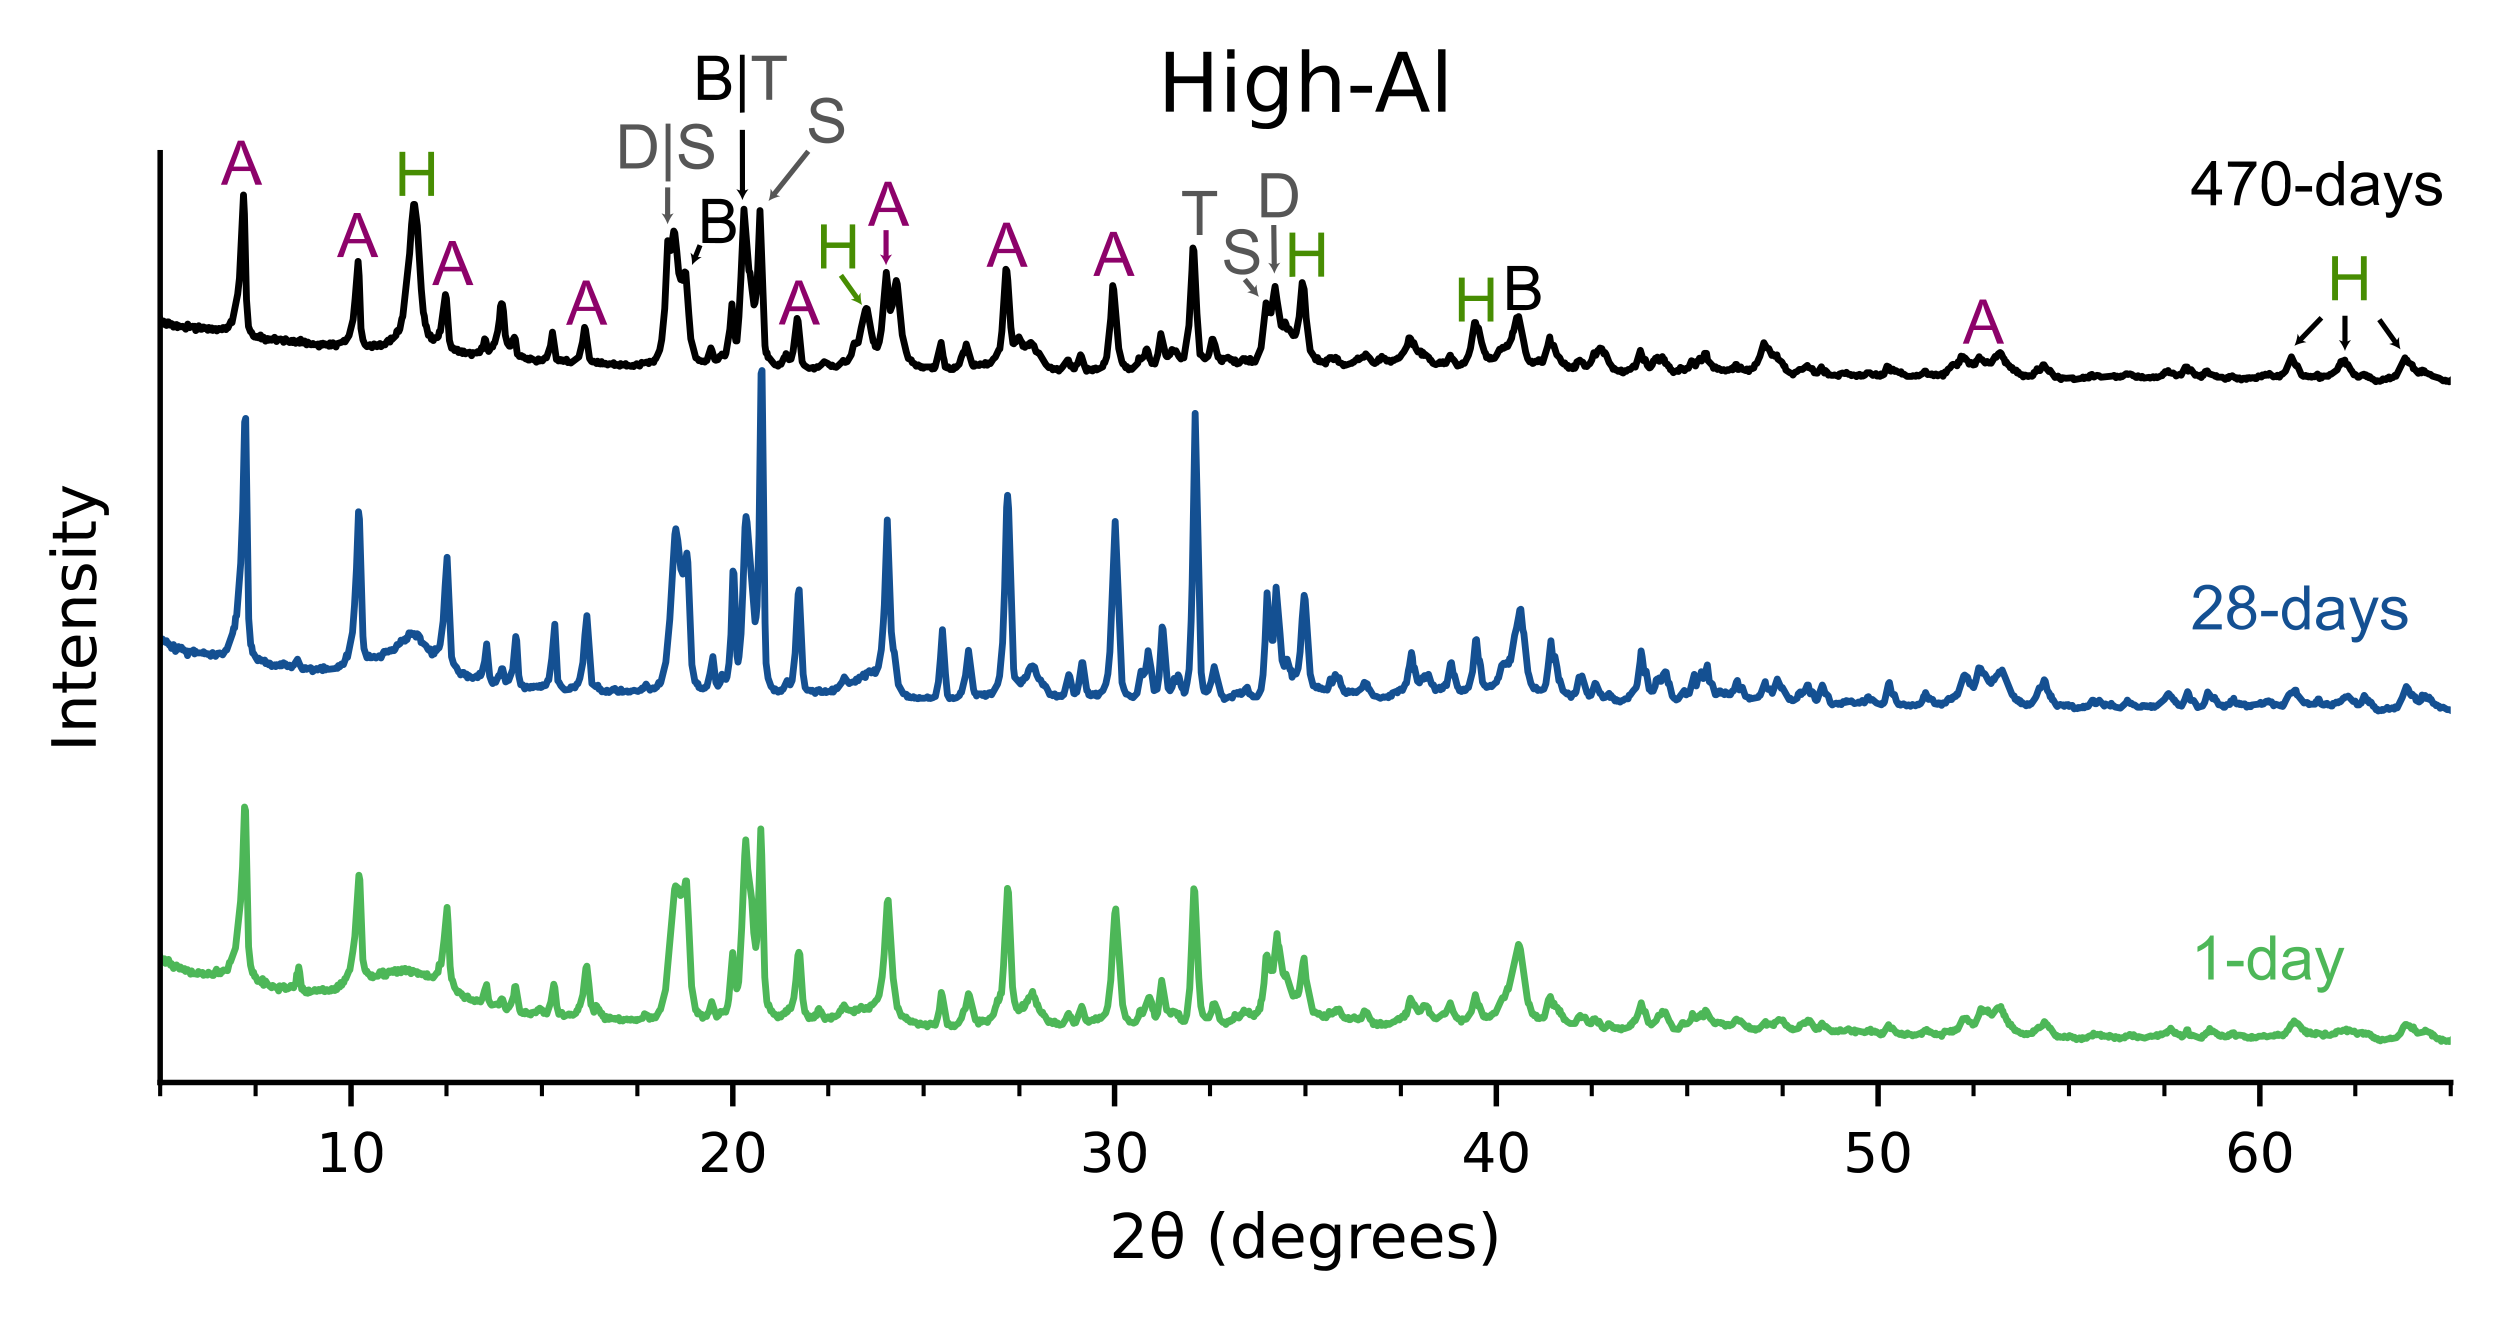 <svg xmlns="http://www.w3.org/2000/svg" xmlns:xlink="http://www.w3.org/1999/xlink" width="365.41" height="192.94" viewBox="0 0 365.41 192.94"><defs><style>.cls-1,.cls-12,.cls-13,.cls-15,.cls-17,.cls-6,.cls-7,.cls-8,.cls-9{fill:none;}.cls-2{fill:#fff;}.cls-13,.cls-3,.cls-4,.cls-8,.cls-9{stroke:#000;}.cls-3,.cls-4,.cls-6,.cls-7,.cls-8{stroke-linejoin:round;}.cls-3,.cls-9{stroke-width:0.8px;}.cls-4{stroke-width:0.6px;}.cls-5{clip-path:url(#clip-path);}.cls-6{stroke:#4db758;}.cls-6,.cls-7,.cls-8,.cls-9{stroke-linecap:square;}.cls-7{stroke:#145092;}.cls-10{fill:#478d02;}.cls-11{fill:#020202;}.cls-12{stroke:#478d02;}.cls-12,.cls-13,.cls-15,.cls-17{stroke-miterlimit:10;stroke-width:0.75px;}.cls-14{fill:#8d026a;}.cls-15{stroke:#8d026a;}.cls-16{fill:#565656;}.cls-17{stroke:#565656;}.cls-18{fill:#4db758;}.cls-19{fill:#145092;}</style><clipPath id="clip-path" transform="translate(0 -1)"><rect class="cls-1" x="23.41" y="23.32" width="334.8" height="135.9"/></clipPath></defs><g id="Layer_1" data-name="Layer 1"><g id="figure_1" data-name="figure 1"><g id="patch_1" data-name="patch 1"><path class="cls-2" d="M0,193.94H365.41V1H0Z" transform="translate(0 -1)"/></g><g id="axes_1" data-name="axes 1"><g id="patch_2" data-name="patch 2"><path class="cls-2" d="M23.41,159.22h334.8V23.32H23.41Z" transform="translate(0 -1)"/></g><g id="matplotlib.axis_1" data-name="matplotlib.axis 1"><g id="xtick_1" data-name="xtick 1"><g id="line2d_1" data-name="line2d 1"><path id="mc07f607639" class="cls-3" d="M51.31,159.22v3.5" transform="translate(0 -1)"/></g><g id="text_1" data-name="text 1"><path id="DejaVuSans-31" d="M47.21,171.63H48.5v-4.45l-1.4.28v-.71l1.39-.29h.79v5.17h1.29v.67H47.21Z" transform="translate(0 -1)"/><path id="DejaVuSans-30" d="M53.85,167a1,1,0,0,0-.91.6,5.41,5.41,0,0,0,0,3.61,1,1,0,0,0,1.83,0,5.41,5.41,0,0,0,0-3.61A1,1,0,0,0,53.85,167Zm0-.62a1.68,1.68,0,0,1,1.5.78,4,4,0,0,1,.52,2.25,4,4,0,0,1-.52,2.25,1.84,1.84,0,0,1-3,0,4,4,0,0,1-.52-2.25,4,4,0,0,1,.52-2.25A1.67,1.67,0,0,1,53.85,166.36Z" transform="translate(0 -1)"/></g></g><g id="xtick_2" data-name="xtick 2"><g id="line2d_2" data-name="line2d 2"><path id="mc07f607639-2" data-name="mc07f607639" class="cls-3" d="M107.11,159.22v3.5" transform="translate(0 -1)"/></g><g id="text_2" data-name="text 2"><path id="DejaVuSans-32" d="M103.56,171.63h2.75v.67h-3.7v-.67l1.22-1.24c.52-.53.84-.86,1-1a3.47,3.47,0,0,0,.52-.72,1.27,1.27,0,0,0,.16-.58.94.94,0,0,0-.33-.75,1.21,1.21,0,0,0-.85-.3,2.77,2.77,0,0,0-.78.13,5.06,5.06,0,0,0-.88.39v-.79a5.1,5.1,0,0,1,.89-.29,3,3,0,0,1,.75-.1,2.19,2.19,0,0,1,1.45.45,1.5,1.5,0,0,1,.54,1.21,1.81,1.81,0,0,1-.14.69,3.23,3.23,0,0,1-.49.75c-.06.08-.27.3-.62.66Z" transform="translate(0 -1)"/><path id="DejaVuSans-30-2" data-name="DejaVuSans-30" d="M109.65,167a1,1,0,0,0-.91.6,5.41,5.41,0,0,0,0,3.61,1,1,0,0,0,1.83,0,5.41,5.41,0,0,0,0-3.61A1,1,0,0,0,109.65,167Zm0-.62a1.68,1.68,0,0,1,1.5.78,4,4,0,0,1,.52,2.25,4,4,0,0,1-.52,2.25,1.84,1.84,0,0,1-3,0,4,4,0,0,1-.52-2.25,4,4,0,0,1,.52-2.25A1.67,1.67,0,0,1,109.65,166.36Z" transform="translate(0 -1)"/></g></g><g id="xtick_3" data-name="xtick 3"><g id="line2d_3" data-name="line2d 3"><path id="mc07f607639-3" data-name="mc07f607639" class="cls-3" d="M162.91,159.22v3.5" transform="translate(0 -1)"/></g><g id="text_3" data-name="text 3"><path id="DejaVuSans-33" d="M161.07,169.15a1.5,1.5,0,0,1,.88.51,1.43,1.43,0,0,1,.32.94,1.63,1.63,0,0,1-.59,1.34,2.7,2.7,0,0,1-1.69.47,4,4,0,0,1-.76-.07,5.35,5.35,0,0,1-.8-.22v-.76a2.86,2.86,0,0,0,.72.29,3.61,3.61,0,0,0,.82.1,1.83,1.83,0,0,0,1.13-.3,1,1,0,0,0,.38-.85,1,1,0,0,0-.36-.8,1.51,1.51,0,0,0-1-.3h-.68v-.64h.71a1.43,1.43,0,0,0,.89-.24.8.8,0,0,0,.31-.67.82.82,0,0,0-.32-.69,1.49,1.49,0,0,0-.91-.24,4.48,4.48,0,0,0-.7.07,6.21,6.21,0,0,0-.81.22v-.7a8.18,8.18,0,0,1,.84-.19,4.91,4.91,0,0,1,.74-.06,2.26,2.26,0,0,1,1.42.41,1.32,1.32,0,0,1,.52,1.1,1.26,1.26,0,0,1-.27.82A1.45,1.45,0,0,1,161.07,169.15Z" transform="translate(0 -1)"/><path id="DejaVuSans-30-3" data-name="DejaVuSans-30" d="M165.45,167a1,1,0,0,0-.91.6,5.41,5.41,0,0,0,0,3.61,1,1,0,0,0,1.83,0,5.41,5.41,0,0,0,0-3.61A1,1,0,0,0,165.45,167Zm0-.62a1.68,1.68,0,0,1,1.5.78,4,4,0,0,1,.52,2.25,4,4,0,0,1-.52,2.25,1.84,1.84,0,0,1-3,0,4,4,0,0,1-.52-2.25,4,4,0,0,1,.52-2.25A1.67,1.67,0,0,1,165.45,166.36Z" transform="translate(0 -1)"/></g></g><g id="xtick_4" data-name="xtick 4"><g id="line2d_4" data-name="line2d 4"><path id="mc07f607639-4" data-name="mc07f607639" class="cls-3" d="M218.71,159.22v3.5" transform="translate(0 -1)"/></g><g id="text_4" data-name="text 4"><path id="DejaVuSans-34" d="M216.64,167.15l-2,3.12h2Zm-.2-.69h1v3.81h.83v.65h-.83v1.38h-.79v-1.38H214v-.76Z" transform="translate(0 -1)"/><path id="DejaVuSans-30-4" data-name="DejaVuSans-30" d="M221.25,167a1,1,0,0,0-.91.6,5.41,5.41,0,0,0,0,3.61,1,1,0,0,0,1.83,0,5.41,5.41,0,0,0,0-3.61A1,1,0,0,0,221.25,167Zm0-.62a1.68,1.68,0,0,1,1.5.78,4,4,0,0,1,.52,2.25,4,4,0,0,1-.52,2.25,1.84,1.84,0,0,1-3,0,4,4,0,0,1-.52-2.25,4,4,0,0,1,.52-2.25A1.67,1.67,0,0,1,221.25,166.36Z" transform="translate(0 -1)"/></g></g><g id="xtick_5" data-name="xtick 5"><g id="line2d_5" data-name="line2d 5"><path id="mc07f607639-5" data-name="mc07f607639" class="cls-3" d="M274.51,159.22v3.5" transform="translate(0 -1)"/></g><g id="text_5" data-name="text 5"><path id="DejaVuSans-35" d="M270.28,166.46h3.1v.67H271v1.43a1.89,1.89,0,0,1,.34-.09,2,2,0,0,1,.34,0,2.17,2.17,0,0,1,1.55.54,1.88,1.88,0,0,1,.57,1.45,1.86,1.86,0,0,1-.58,1.46,2.43,2.43,0,0,1-1.66.52,4.93,4.93,0,0,1-.75-.06,6.3,6.3,0,0,1-.78-.19v-.79a3.16,3.16,0,0,0,.72.28,3.44,3.44,0,0,0,.8.1,1.54,1.54,0,0,0,1.07-.36,1.39,1.39,0,0,0,0-1.93,1.53,1.53,0,0,0-1.07-.35,2.7,2.7,0,0,0-.63.07,3.5,3.5,0,0,0-.65.21Z" transform="translate(0 -1)"/><path id="DejaVuSans-30-5" data-name="DejaVuSans-30" d="M277.05,167a1,1,0,0,0-.91.6,5.41,5.41,0,0,0,0,3.61,1,1,0,0,0,1.83,0,5.41,5.41,0,0,0,0-3.61A1,1,0,0,0,277.05,167Zm0-.62a1.68,1.68,0,0,1,1.5.78,4,4,0,0,1,.52,2.25,4,4,0,0,1-.52,2.25,1.84,1.84,0,0,1-3,0,4,4,0,0,1-.52-2.25,4,4,0,0,1,.52-2.25A1.67,1.67,0,0,1,277.05,166.36Z" transform="translate(0 -1)"/></g></g><g id="xtick_6" data-name="xtick 6"><g id="line2d_6" data-name="line2d 6"><path id="mc07f607639-6" data-name="mc07f607639" class="cls-3" d="M330.31,159.22v3.5" transform="translate(0 -1)"/></g><g id="text_6" data-name="text 6"><path id="DejaVuSans-36" d="M327.86,169.07a1.06,1.06,0,0,0-.84.36,1.75,1.75,0,0,0,0,2,1.07,1.07,0,0,0,.84.37,1,1,0,0,0,.84-.37,1.75,1.75,0,0,0,0-2A1,1,0,0,0,327.86,169.07Zm1.57-2.48v.72a3.57,3.57,0,0,0-.6-.21,2.47,2.47,0,0,0-.6-.08,1.45,1.45,0,0,0-1.2.53,2.86,2.86,0,0,0-.47,1.59,1.69,1.69,0,0,1,.58-.52,1.65,1.65,0,0,1,.77-.18,1.83,1.83,0,0,1,1.39.54,2.27,2.27,0,0,1,0,2.89,1.91,1.91,0,0,1-1.42.54,1.79,1.79,0,0,1-1.55-.77,4,4,0,0,1-.53-2.25,3.44,3.44,0,0,1,.66-2.21,2.11,2.11,0,0,1,1.76-.82,3.21,3.21,0,0,1,.6.06A6,6,0,0,1,329.43,166.59Z" transform="translate(0 -1)"/><path id="DejaVuSans-30-6" data-name="DejaVuSans-30" d="M332.85,167a1,1,0,0,0-.91.6,5.41,5.41,0,0,0,0,3.61,1,1,0,0,0,1.83,0,5.41,5.41,0,0,0,0-3.61A1,1,0,0,0,332.85,167Zm0-.62a1.68,1.68,0,0,1,1.5.78,4,4,0,0,1,.52,2.25,4,4,0,0,1-.52,2.25,1.84,1.84,0,0,1-3,0,4,4,0,0,1-.52-2.25,4,4,0,0,1,.52-2.25A1.67,1.67,0,0,1,332.85,166.36Z" transform="translate(0 -1)"/></g></g><g id="xtick_7" data-name="xtick 7"><g id="line2d_7" data-name="line2d 7"><path id="m172b6adb58" class="cls-4" d="M23.41,159.22v2" transform="translate(0 -1)"/></g></g><g id="xtick_8" data-name="xtick 8"><g id="line2d_8" data-name="line2d 8"><path id="m172b6adb58-2" data-name="m172b6adb58" class="cls-4" d="M37.36,159.22v2" transform="translate(0 -1)"/></g></g><g id="xtick_9" data-name="xtick 9"><g id="line2d_9" data-name="line2d 9"><path id="m172b6adb58-3" data-name="m172b6adb58" class="cls-4" d="M65.26,159.22v2" transform="translate(0 -1)"/></g></g><g id="xtick_10" data-name="xtick 10"><g id="line2d_10" data-name="line2d 10"><path id="m172b6adb58-4" data-name="m172b6adb58" class="cls-4" d="M79.21,159.22v2" transform="translate(0 -1)"/></g></g><g id="xtick_11" data-name="xtick 11"><g id="line2d_11" data-name="line2d 11"><path id="m172b6adb58-5" data-name="m172b6adb58" class="cls-4" d="M93.16,159.22v2" transform="translate(0 -1)"/></g></g><g id="xtick_12" data-name="xtick 12"><g id="line2d_12" data-name="line2d 12"><path id="m172b6adb58-6" data-name="m172b6adb58" class="cls-4" d="M121.06,159.22v2" transform="translate(0 -1)"/></g></g><g id="xtick_13" data-name="xtick 13"><g id="line2d_13" data-name="line2d 13"><path id="m172b6adb58-7" data-name="m172b6adb58" class="cls-4" d="M135,159.22v2" transform="translate(0 -1)"/></g></g><g id="xtick_14" data-name="xtick 14"><g id="line2d_14" data-name="line2d 14"><path id="m172b6adb58-8" data-name="m172b6adb58" class="cls-4" d="M149,159.22v2" transform="translate(0 -1)"/></g></g><g id="xtick_15" data-name="xtick 15"><g id="line2d_15" data-name="line2d 15"><path id="m172b6adb58-9" data-name="m172b6adb58" class="cls-4" d="M176.86,159.22v2" transform="translate(0 -1)"/></g></g><g id="xtick_16" data-name="xtick 16"><g id="line2d_16" data-name="line2d 16"><path id="m172b6adb58-10" data-name="m172b6adb58" class="cls-4" d="M190.81,159.22v2" transform="translate(0 -1)"/></g></g><g id="xtick_17" data-name="xtick 17"><g id="line2d_17" data-name="line2d 17"><path id="m172b6adb58-11" data-name="m172b6adb58" class="cls-4" d="M204.76,159.22v2" transform="translate(0 -1)"/></g></g><g id="xtick_18" data-name="xtick 18"><g id="line2d_18" data-name="line2d 18"><path id="m172b6adb58-12" data-name="m172b6adb58" class="cls-4" d="M232.66,159.22v2" transform="translate(0 -1)"/></g></g><g id="xtick_19" data-name="xtick 19"><g id="line2d_19" data-name="line2d 19"><path id="m172b6adb58-13" data-name="m172b6adb58" class="cls-4" d="M246.61,159.22v2" transform="translate(0 -1)"/></g></g><g id="xtick_20" data-name="xtick 20"><g id="line2d_20" data-name="line2d 20"><path id="m172b6adb58-14" data-name="m172b6adb58" class="cls-4" d="M260.56,159.22v2" transform="translate(0 -1)"/></g></g><g id="xtick_21" data-name="xtick 21"><g id="line2d_21" data-name="line2d 21"><path id="m172b6adb58-15" data-name="m172b6adb58" class="cls-4" d="M288.46,159.22v2" transform="translate(0 -1)"/></g></g><g id="xtick_22" data-name="xtick 22"><g id="line2d_22" data-name="line2d 22"><path id="m172b6adb58-16" data-name="m172b6adb58" class="cls-4" d="M302.41,159.22v2" transform="translate(0 -1)"/></g></g><g id="xtick_23" data-name="xtick 23"><g id="line2d_23" data-name="line2d 23"><path id="m172b6adb58-17" data-name="m172b6adb58" class="cls-4" d="M316.36,159.22v2" transform="translate(0 -1)"/></g></g><g id="xtick_24" data-name="xtick 24"><g id="line2d_24" data-name="line2d 24"><path id="m172b6adb58-18" data-name="m172b6adb58" class="cls-4" d="M344.26,159.22v2" transform="translate(0 -1)"/></g></g><g id="xtick_25" data-name="xtick 25"><g id="line2d_25" data-name="line2d 25"><path id="m172b6adb58-19" data-name="m172b6adb58" class="cls-4" d="M358.21,159.22v2" transform="translate(0 -1)"/></g></g><g id="text_7" data-name="text 7"><path id="DejaVuSans-32-2" data-name="DejaVuSans-32" d="M163.87,184.12H167v.75H162.8v-.75l1.38-1.4c.58-.59.94-1,1.09-1.14a4.33,4.33,0,0,0,.6-.81,1.47,1.47,0,0,0,.17-.65,1.1,1.1,0,0,0-.37-.85,1.37,1.37,0,0,0-1-.33,2.87,2.87,0,0,0-.88.14,5.21,5.21,0,0,0-1,.44v-.9a7.14,7.14,0,0,1,1-.32,4,4,0,0,1,.86-.11,2.42,2.42,0,0,1,1.62.51,1.67,1.67,0,0,1,.61,1.36,2,2,0,0,1-.15.77,4,4,0,0,1-.55.85l-.7.74Z" transform="translate(0 -1)"/><path id="DejaVuSans-3b8" d="M172,181.75h-2.8a4.62,4.62,0,0,0,.37,1.87,1.11,1.11,0,0,0,2.06,0A4.78,4.78,0,0,0,172,181.75Zm0-.75a5.64,5.64,0,0,0-.36-1.69,1.16,1.16,0,0,0-1-.69,1.12,1.12,0,0,0-1,.69,4.45,4.45,0,0,0-.36,1.69Zm-1.39-3a1.88,1.88,0,0,1,1.66.93,5.8,5.8,0,0,1,0,5.14,1.94,1.94,0,0,1-3.32,0,5.8,5.8,0,0,1,0-5.14A1.87,1.87,0,0,1,170.62,178Z" transform="translate(0 -1)"/><path id="DejaVuSans-20" d="M173.37,184.87" transform="translate(0 -1)"/><path id="DejaVuSans-28" d="M179,178a8.86,8.86,0,0,0-.87,2,7.08,7.08,0,0,0,0,4,8.74,8.74,0,0,0,.87,2h-.7a9.23,9.23,0,0,1-1-2,6.32,6.32,0,0,1-.32-2,6.2,6.2,0,0,1,.32-2,9.23,9.23,0,0,1,1-2Z" transform="translate(0 -1)"/><path id="DejaVuSans-64" d="M183.83,180.69V178h.81v6.84h-.81v-.74a1.67,1.67,0,0,1-.64.65,1.84,1.84,0,0,1-.94.22,1.77,1.77,0,0,1-1.45-.71,3.42,3.42,0,0,1,0-3.75,1.77,1.77,0,0,1,1.45-.71,2,2,0,0,1,.94.21A1.67,1.67,0,0,1,183.83,180.69Zm-2.75,1.72a2.38,2.38,0,0,0,.36,1.4,1.26,1.26,0,0,0,2,0,2.83,2.83,0,0,0,0-2.8,1.27,1.27,0,0,0-2,0A2.4,2.4,0,0,0,181.08,182.41Z" transform="translate(0 -1)"/><path id="DejaVuSans-65" d="M190.51,182.21v.39H186.8a1.83,1.83,0,0,0,.5,1.27,1.69,1.69,0,0,0,1.25.44,3.91,3.91,0,0,0,.91-.11,4,4,0,0,0,.87-.35v.77a4.7,4.7,0,0,1-.9.28,4.05,4.05,0,0,1-.92.1,2.52,2.52,0,0,1-1.87-.69,2.47,2.47,0,0,1-.69-1.85,2.7,2.7,0,0,1,.66-1.92,2.28,2.28,0,0,1,1.76-.71,2,2,0,0,1,1.57.64A2.52,2.52,0,0,1,190.51,182.21Zm-.8-.24a1.52,1.52,0,0,0-.38-1.06,1.25,1.25,0,0,0-1-.4,1.49,1.49,0,0,0-1.08.39,1.59,1.59,0,0,0-.47,1.07Z" transform="translate(0 -1)"/><path id="DejaVuSans-67" d="M195.08,182.35a2.24,2.24,0,0,0-.36-1.36,1.31,1.31,0,0,0-2,0,2.75,2.75,0,0,0,0,2.72,1.31,1.31,0,0,0,2,0A2.24,2.24,0,0,0,195.08,182.35Zm.81,1.91a2.71,2.71,0,0,1-.56,1.87,2.19,2.19,0,0,1-1.71.61,5.1,5.1,0,0,1-.8-.06,3.86,3.86,0,0,1-.74-.2v-.78a3.49,3.49,0,0,0,.71.28,2.74,2.74,0,0,0,.7.09,1.55,1.55,0,0,0,1.19-.41,1.75,1.75,0,0,0,.4-1.26V184a1.67,1.67,0,0,1-.64.65,1.84,1.84,0,0,1-.94.22,1.79,1.79,0,0,1-1.46-.69,3.32,3.32,0,0,1,0-3.66,1.79,1.79,0,0,1,1.46-.69,2,2,0,0,1,.94.21,1.74,1.74,0,0,1,.64.65V180h.81Z" transform="translate(0 -1)"/><path id="DejaVuSans-72" d="M200.41,180.7a1,1,0,0,0-.3-.11,1.34,1.34,0,0,0-.35,0,1.3,1.3,0,0,0-1.06.45,2,2,0,0,0-.36,1.28v2.59h-.82V180h.82v.76a1.61,1.61,0,0,1,.66-.66,2,2,0,0,1,1-.22h.19l.22,0Z" transform="translate(0 -1)"/><path id="DejaVuSans-65-2" data-name="DejaVuSans-65" d="M205.26,182.21v.39h-3.72a1.88,1.88,0,0,0,.51,1.27,1.69,1.69,0,0,0,1.25.44,3.82,3.82,0,0,0,.9-.11,3.6,3.6,0,0,0,.87-.35v.77a4.6,4.6,0,0,1-.89.28,4.08,4.08,0,0,1-.93.1,2.51,2.51,0,0,1-1.86-.69,2.47,2.47,0,0,1-.69-1.85,2.74,2.74,0,0,1,.65-1.92,2.29,2.29,0,0,1,1.76-.71,2,2,0,0,1,1.57.64A2.47,2.47,0,0,1,205.26,182.21Zm-.81-.24a1.52,1.52,0,0,0-.37-1.06,1.25,1.25,0,0,0-1-.4,1.49,1.49,0,0,0-1.08.39,1.59,1.59,0,0,0-.47,1.07Z" transform="translate(0 -1)"/><path id="DejaVuSans-65-3" data-name="DejaVuSans-65" d="M210.8,182.21v.39h-3.72a1.87,1.87,0,0,0,.5,1.27,1.7,1.7,0,0,0,1.26.44,3.82,3.82,0,0,0,.9-.11,4,4,0,0,0,.87-.35v.77a4.83,4.83,0,0,1-.89.28,4.2,4.2,0,0,1-.93.1,2.38,2.38,0,0,1-2.55-2.54,2.74,2.74,0,0,1,.65-1.92,2.29,2.29,0,0,1,1.76-.71,2,2,0,0,1,1.57.64A2.47,2.47,0,0,1,210.8,182.21ZM210,182a1.52,1.52,0,0,0-.37-1.06,1.25,1.25,0,0,0-1-.4,1.49,1.49,0,0,0-1.08.39,1.59,1.59,0,0,0-.47,1.07Z" transform="translate(0 -1)"/><path id="DejaVuSans-73" d="M215.26,180.09v.77a2.89,2.89,0,0,0-.71-.27,3.77,3.77,0,0,0-.76-.08,1.83,1.83,0,0,0-.91.18.61.61,0,0,0-.3.55.52.52,0,0,0,.22.45,2.77,2.77,0,0,0,.86.3l.28.06a2.79,2.79,0,0,1,1.23.52,1.24,1.24,0,0,1,.36.94,1.29,1.29,0,0,1-.54,1.09,2.54,2.54,0,0,1-1.5.4,4.74,4.74,0,0,1-.82-.08,6.62,6.62,0,0,1-.9-.23v-.84a3.75,3.75,0,0,0,.88.35,3.24,3.24,0,0,0,.86.12,1.66,1.66,0,0,0,.88-.2.62.62,0,0,0,.31-.55.6.6,0,0,0-.23-.5,2.6,2.6,0,0,0-1-.34l-.28-.07a2.17,2.17,0,0,1-1.09-.48,1.22,1.22,0,0,1-.33-.9,1.29,1.29,0,0,1,.49-1.07,2.29,2.29,0,0,1,1.4-.38,4.46,4.46,0,0,1,.84.07A3.12,3.12,0,0,1,215.26,180.09Z" transform="translate(0 -1)"/><path id="DejaVuSans-29" d="M216.69,178h.7a9.23,9.23,0,0,1,1,2,6.21,6.21,0,0,1,.33,2,6.34,6.34,0,0,1-.33,2,9.23,9.23,0,0,1-1,2h-.7a8.74,8.74,0,0,0,.87-2,7.08,7.08,0,0,0,0-4A8.86,8.86,0,0,0,216.69,178Z" transform="translate(0 -1)"/></g></g><g id="matplotlib.axis_2" data-name="matplotlib.axis 2"><g id="text_8" data-name="text 8"><path id="DejaVuSans-49" d="M7.48,110v-.89H14V110Z" transform="translate(0 -1)"/><path id="DejaVuSans-6e" d="M11.07,103.26h3v.81H11.09a1.68,1.68,0,0,0-1,.27,1,1,0,0,0-.35.82,1.31,1.31,0,0,0,.42,1,1.65,1.65,0,0,0,1.14.38H14v.81H9.12v-.81h.76a1.94,1.94,0,0,1-.66-.68A1.83,1.83,0,0,1,9,105a1.56,1.56,0,0,1,.52-1.28A2.39,2.39,0,0,1,11.07,103.26Z" transform="translate(0 -1)"/><path id="DejaVuSans-74" d="M7.72,100.85h1.4V99.18h.63v1.67h2.67a1.18,1.18,0,0,0,.77-.17.92.92,0,0,0,.17-.67v-.83H14V100a1.83,1.83,0,0,1-.35,1.29,1.75,1.75,0,0,1-1.27.36H9.75v.59H9.12v-.59H7.72Z" transform="translate(0 -1)"/><path id="DejaVuSans-65-4" data-name="DejaVuSans-65" d="M11.38,93.91h.39v3.72A1.88,1.88,0,0,0,13,97.12a1.72,1.72,0,0,0,.44-1.25,3.82,3.82,0,0,0-.11-.9A3.77,3.77,0,0,0,13,94.1h.77a5.73,5.73,0,0,1,.28.89,4.73,4.73,0,0,1,.1.93,2.38,2.38,0,0,1-2.54,2.55,2.74,2.74,0,0,1-1.92-.65A2.29,2.29,0,0,1,9,96.06a2,2,0,0,1,.64-1.57A2.46,2.46,0,0,1,11.38,93.91Zm-.24.81a1.52,1.52,0,0,0-1.06.37,1.25,1.25,0,0,0-.4,1,1.49,1.49,0,0,0,.39,1.08,1.59,1.59,0,0,0,1.07.47Z" transform="translate(0 -1)"/><path id="DejaVuSans-6e-2" data-name="DejaVuSans-6e" d="M11.07,88.49h3v.81H11.09a1.68,1.68,0,0,0-1,.27,1,1,0,0,0-.35.82,1.31,1.31,0,0,0,.42,1,1.65,1.65,0,0,0,1.14.38H14v.81H9.12V91.8h.76a1.94,1.94,0,0,1-.66-.68A1.83,1.83,0,0,1,9,90.21a1.56,1.56,0,0,1,.52-1.28A2.39,2.39,0,0,1,11.07,88.49Z" transform="translate(0 -1)"/><path id="DejaVuSans-73-2" data-name="DejaVuSans-73" d="M9.26,83.74H10a3,3,0,0,0-.35,1.48,1.78,1.78,0,0,0,.18.9.61.61,0,0,0,.55.3.51.51,0,0,0,.44-.21,2.65,2.65,0,0,0,.31-.87l.06-.28a2.63,2.63,0,0,1,.52-1.22,1.24,1.24,0,0,1,.94-.36,1.29,1.29,0,0,1,1.09.54,2.51,2.51,0,0,1,.4,1.49,5,5,0,0,1-.08.83,7.46,7.46,0,0,1-.23.9H13a3.82,3.82,0,0,0,.35-.89,3.13,3.13,0,0,0,.12-.86,1.6,1.6,0,0,0-.2-.87.61.61,0,0,0-.55-.31.58.58,0,0,0-.5.22,2.68,2.68,0,0,0-.34,1l-.07.28a2.13,2.13,0,0,1-.48,1.09,1.22,1.22,0,0,1-.9.33,1.26,1.26,0,0,1-1.07-.49A2.2,2.2,0,0,1,9,85.31a5.53,5.53,0,0,1,.06-.84A3.89,3.89,0,0,1,9.26,83.74Z" transform="translate(0 -1)"/><path id="DejaVuSans-69" d="M9.12,82.19v-.81H14v.81Zm-1.92,0v-.81h1v.81Z" transform="translate(0 -1)"/><path id="DejaVuSans-74-2" data-name="DejaVuSans-74" d="M7.72,78.89h1.4V77.22h.63v1.67h2.67a1.18,1.18,0,0,0,.77-.17.92.92,0,0,0,.17-.67v-.83H14v.83a1.87,1.87,0,0,1-.35,1.3,1.8,1.8,0,0,1-1.27.35H9.75v.59H9.12V79.7H7.72Z" transform="translate(0 -1)"/><path id="DejaVuSans-79" d="M14.5,74.11a2.92,2.92,0,0,1,1.14.67,1.33,1.33,0,0,1,.27.87v.65h-.68v-.48a.82.82,0,0,0-.15-.52,2.16,2.16,0,0,0-.75-.41L14,74.75l-4.84,2v-.86L13,74.34,9.12,72.81V72Z" transform="translate(0 -1)"/></g></g><g id="line2d_34" data-name="line2d 34"><g class="cls-5"><path class="cls-6" d="M23.45,140.89l.3.59.14,0,.15-.34.15.67.14-.37.15.12.15-.33.29.86.15-.25.29.72.14-.31.15.12.15-.33.14.15.3.46.14-.31.15.33.15-.12.14.23.15-.21.15.42.29-.27.15.28h.14l.15.39.15-.48.14.42.3,0,.44.09L29,143l.15.31.14-.14.15.09.15-.13.14.43.44-.14.15.1.15-.42.14.3.3-.09.14.27.15,0,.44-.92.29.68.15-.11.15.11.14-.41.15.1.15-.26.58.11.29-1.23.15-.08.73-2,.74-6.83.29-5.08.29-8.7.15.52.44,19.89.29,2.72.29,1.17.15-.17.15.66.14-.06.3.76h.14l.15-.21.29.47.15-.68.15,1,.14-.12.15-.53.29.46.3.3.29.24.15-.35.73.49.14.32.15-.75.15.28.29,0,.15-.32.14.11.15.48.15-.23.14.14.3-.18.14-.33.15,0,.29.34.15-.53h.15l.14-1.46.15-.06.15-1,.14.77.29,2.49.15-.26.15.5h.14l.15.29.15-.37.14.43.15-.49.15.39.44-.21.14,0,.15-.24.15.06.14.22.3-.29.14.21.44-.36.15.41.15.07.29-.31.14.06.15.21.15-.14.14.08.15-.37.15.28.14-.17.15.19.15-.45.14.32.15-.67.15,0,.14.29.15-.67.15.42.14-.52.15.11.15-.58.14,0,.44-1.08.15-.19.44-2.72.29-2.18.59-8.93.14.68.44,11.63.3,1.51.14.3.15-.11.15.39.14,0,.3.52.14-.38.15.46.15-.24.58,0,.29-.67.15.44.29-.56.15.8.15-.5.14.5.15-.46.15-.08.14-.24.15.23.29-.28.15.27.29-.44.15.16.15.42.14-.58.15.24.15-.08.14.33.15-.59.14.32.15.05.15-.43.14.53.15-.1.15.07.14-.39.3.67.14-.49.15,0,.15.28.14-.13.15.16.15-.12.14.42.15-.26.15.21.14-.1.15.2.29-.15.29.45.15-.48.15.53.58-.06.15.16.59-.8.14,0,.15-1.2.15.1.14-.07.44-3.64.44-4.7.15,2.31.29,6.29L66,144.1l.14.17.3,1.06.29.44.15.34.14-.23.15.09.15.24h.14l.15.38.15-.07.14.45.15-.26.29-.14.3.54.29.11.15-.11.29.31.15-.07.14-.25.15.26.14-.14.3.23.29-.63.29-1.06.3-.85.29,2.24.29.61.15.16.88-.21.15.21.29-.76.14-.17.15.08.44,1.39.15.15.14-.4.15.07.29-.46.44-1.25.15-1.34.15-.05.58,3.47.15.36.15-.12.14.26.15-.27.15.31.14-.38.15.27.14-.05.15.23.15-.13.14.23.15-.36.15.05.14-.12.3.12.29-.49.15.17.14-.37.44.32.15.45.15-.27.29.36.59-1.77.43-2.59.15.49.29,2.7.3,1.21.14-.18.15.12.15-.23.29.63.73-.4.15.2.15-.17.29.18.44-.3.15-.43.14,0,.15-.61.14-.08.44-1.6.44-3.88.15-.29.29,2.6.3,3.05.14.09.3,1,.14-.34.15-.68.15.13.14.36.15.06.29.7.15-.1.14.49.15,0,.15.47.14-.5.15.44.15-.34L89,150l.15-.35.15.27.14-.12.3.15.14-.11L90,150l.44-.27.15.49.29-.15.15.16.14-.24.15.07.29-.13.15.15L92,150l.15.12.14-.18.3.15.14.06.15-.13.15.18.14-.21.15.07.44-.2.15,0,.14-.24.15-.45.59.32.14.5.3-.39.14.29.29-.31.15.2.59-1.1.14-.12.74-2.89,1.32-14.69.14-.5.59.5.14.92.15-.18.15,0,.14-.1.3-1.86.14,0,.3,5.91.44,9.5.58,3.47.15,0,.15.56.14-.26.15.31h.29l.15.6.29-.27.15-.09.14.08.15-.47.15-.09.44-1.61.73,2.28.29-.25.3-.6.29.13.29-.24.15.22.29-1,.15-.91.58-6.8.3,3.06.29,2.25.15-.31.14-.74.44-7.89.44-10.55.15-2.29.29,4.25.59,4.48.29,4.85.29,2.15.15-1.06.29-6.59.3-9.68.14,3.82.44,17.85.3,3.54.14.6.15-.14.29.95.15-.06.29.55.15-.05.44.57.14-.45.3.31.29-.51.15-.05.14.09.15-.49.15.27.14-.15.15-.53.29.15.44-1.6.3-2.55.29-3.62.15-.47.14.32.44,6.54.29,1.87.15.06.44.92.15-.41.29.35.15-.23.14.19.15-.51.15.22.14-.1.15-.82.15-.19.14.42H120l.59,1.21.29-.27.15-.13.29.29.14.07.15-.52.15.25.14-.2.15.11.44-.28.29-.62.15.06.15-.54.14-.08.15-.3.44.71.15,0,.14.09.3,0,.14.15.15-.12.14.34.15-.57.15,0,.29.23.44-.62.44.5.29-.34.15.28.15-.28.14.3.15-.57.15-.12.14.06.3-.32.29-.4.15-.08.29-.67.44-2.66.29-3.34.44-7.47.15-.38.73,11.41.59,4.29h.14l.44,1.25.15-.11.29.21.15.2.14-.19.15.42.15-.08.29.4.15,0,.14-.18.15.22.29-.07.15.12.29.39.3-.35.14.24.44.07.15-.21.15.11.14.36.44-.56.15.18.29.09.15-.26.14.32.3-1,.29-1.25.29-2.55.15.51.73,4.21.15-.25.44.55.15-.28.14,0,.15.28.29-.32.29-.18.3-.54.14-.17.3-1.12.29-.32.44-2.19.15.25.88,3.6.29.14.15.47.14-.64.29.35.15-.34.15.22.14-.15.15.18.15-.17.14.3.3-.64h.14l.44-.51.3-1.1.14-.33.15-.77.15.26.14-.36.15-.81h.15l.29-4,.58-11.34.15.63.59,13.77.29,2.12.29,1,.15,0,.15.39.29-.23.15-.13.14-.6.15.61.15-.23.29-.86.15.07.14-.58.29-.14.3-.76.14.75.15.08.15.38.14.76.15-.09.29.9.3.42.14-.16.15.42.15.06.14.22.3.59.14.23.15-.28.15.06.29.37.29-.38.29.51.15-.23.29.33.44-.13.3-.51.14-.19.3-.73.14-.18.15.62.15-.17.14.3.3.72.14-.14.15.05.88-2.41.14.32.44,1.67.15.17.15-.16.14.36.59-.44.15.17.14-.12.15-.3.29.34.3-.44.14.22.73-.79.3-1.06.44-3.75.29-5.25.29-4.46.15-.7,1,14,.44,1.84.29.21.29.5.29,0,.3.14.29-.14.44-.85.15-.82.14-.1.15.12.15.42.88-2.36.14-.05.3.77.14,1h.15l.15,1,.14.15.29-.56.59-4.84.73,4.36h.15l.29.35.15.25.29-.47.44.15.15.17.15.38.14-.38.3,1h.14l.15.21.14-.07.15.05.29-.93.44-3.92.3-7,.29-7.53.15.41.58,12.56.3,4.17.29,1.24.44.49.44,0,.44-1,.14-1,.15.07.15-.15.44,1.08.29,1.21.44.45.15-.07.14.09.15.28.29-.48.15.14.15-.26.14.13.15-.27.14.1.15-.16.15-.67.29.25.29.28.15-.18.15-.37h.14l.3-.62.14.3.3.11.29-.25.15.54.14-.09.44.36.15-.49.15.1.29-.3.14-.54.15.16.15-1.23.14-.24.3-2.35.29-3.91.15-.21.44,1.87.14.42.15-.11.15.09.58-5.4.15,1.6.15.3.58,3.93.29.47.15-.38.59,1.89.44,1.34.14-.07.15-.25.15.23.14-.41.15.27.15-.53.58-4.18.15-.63.29,3.1.88,4.21.15.63.29-.09.15.18h.14l.15.19.15-.16.44.49.14.14.15-.43.29.46.15-.37.15,0,.14-.56.15.35.15-.2.14.25.29-.43.15.19.15-.45h.29l.15-.06.44,1,.14.08.15.24.15-.06.14.17.3-.2.14.33.15,0,.59-.43.29.35.14,0,.15.12.15-.3.14,0,.15.14.44-1.17.15.08.14.24.15-.06.44,1,.29.21.15.55.44-.3.15.45.14-.18.15.07.15-.39.14.44.15,0,.14-.22.3.23.14-.31.15.19.15-.16.14.13.3-.19.29-.18.15,0,.58-.51.15.24.44-.57.29.2.15-.7.15.3.14-.47.29-1.49.15-.45.29.56.15.48.15-.12.58,1.07.15-.21.15.11.44-.83h.14l.15.2.15-.14.29.3.15.8h.14l.59.74.14-.1.15.17,1-.79.14.12.15-.07.44-.92.29-.7.44,1.34.3.53.14.29h.15l.14.23.3.06.14.39.15-.51.44.1.15-.05.73-1.08.59-2.49.44,1.7.14-.13.59,1.64.14.09.15-.24.15.31.29-.21.15.17.14-.1.15-.31.15,0,.14-.22.3,0,.73-1.64.29-.6.15-.07.15.08.44-1.45.14.2.29-1.27,1.18-5.29.14.22.15.53,1,7.17.14.69.15.08.29,1,.15.49.14-.06.15.31.15-.09.14,0,.15.48.15-.16.14.19.44-.21.15.13.15-.16.58-2.5.3-.5L227,148l.15-.37.14.51.3.08.14.2.15.53.14-.29.15.64.15,0,.14.26.15.49.15-.05.29.32.44.28.73,0,.44-.89.3-.3.14.36.3-.1h.29l.44.84.14-.16.15.29h.15l.29-.69.15.2.14-.26.3.47.14.22.15-.31.44.91.29.19.44-.39.15-.35.15,0,.14.26.15-.07.29.44.15-.1.14.2.15-.16.29,0,.15.26.15-.1.14.19.15-.36.29.17.74-.25.14-.38.15.16.15-.47.14,0,.15-.34.14.11.3-.7.14-.4.3-1,.14-.52.3,1.16.14.17.15-.06.44,1.63.15,0,.29.35.73-.66.3-.77.14.06.29-.17.15-.47.15.08.14.27.15-.26.59,1.4.14.17.3.58.14.33.74.08.58-1,.15,0,.15.25.43-.07.3-.26.29-.45.15-.81.14.21.15.47.29.09.15-.23.15.05.14-.3.15,0,.15-.26.14.44.15.06.29-1,.15.13.58,1.11.3.28.29.43.15.05.29-.26.29.1.15-.05.15.17.14-.09.44.49.15-.29h.29l.15.22.15-.17.14.05.15-.1.44-.68.14-.09.44.34.15-.1.29.3.59.65.29-.18.15.44.15-.17.14.22.15-.12.15.16.14-.15.15.25.29-.25.15.09.44-.46.29-.34.29-.33.15.57.29-.25.15.09.15-.06.29.21.15.05.14-.48h.15L260,150l.29.12.15.07.15-.11.29.56.14.25.15-.06.29.38.15,0,.15.22.14-.15.15.26.29-.09.44-.1.15-.1.15-.47h.14l.44-.31.15.14.44-.51.15.33.14-.27.29.42.44.76.15.15.15-.34.29.25.29-.68.15-.19.44.58.15-.09.88.8.14-.18.15.17h.15l.14-.17.29.19.3-.33H269l.15.21.29,0,.15,0,.59-.35.29.21.15.28.14-.19.15.06.15-.19.14.46.15-.35.88.2.14,0,.15.11.29-.1.15-.26h.29l.15-.17.15.5.44-.23.14.2.15-.09.44.37.15.11.14-.37.15.29.88-1.43.29.59.15,0,.14-.12.59.77.15-.07.29.26.15,0,.14-.2.15.29.15-.11.14.18.15-.24.15.13.14-.27.15.2.29,0,.15.05.14.18.3-.18.14.08.74-.31.14.21.15-.38.15,0,.14-.23.15.11.15-.25.14.33.15-.12.15.22.14-.07.59.42.15-.22.14.24.59-.11.14.34.15-.41.15-.06.14-.32.15.1.15-.07.29.08.15.06.14-.28.15.28.15,0,.14-.34.15.16.15-.08.14-.27.15.13.73-1.57.15.13.14-.19.15.08.15-.1.29.53.15,0,.29.13.15.36.14-.25.15.12.59-1.34.29-.95.15.07.14.42.15-.27.44.25.14-.29.15.47.15,0,.29.33.73-1,.15-.12.29.06.15-.23.15.66.14,0,.15.64.15,0,.29.77.15.05.14.55.15-.09.15,0,.14.43.15,0,.29.52.15-.08.14.18H295l.29.26.15.09.15-.09.29.25.29-.21.15.2.15-.17.29,0,.29,0,.15-.42.15.11.44-.48.14-.15.15.12.44-.31.29-.62.15.13.14.32.15,0,.29.48h.15l.73,1.14.15-.09.15.31.29-.12.15.12.29-.05.14.1.15-.23.44.26.29-.33.15.18.15-.07.29.28.15-.14.29.35.44-.26.29.27.15-.31.15.18.29-.15.15.08.29-.29.44-.16.14.13L306,152l.15.26.29,0,.15-.08.14.07.3-.1.14.35.3-.15.14.13.44-.06.15.2.15-.3.44.23.29.26.14-.31.15.15.29-.05.15.27.44-.22.29.06.15-.31.15.08.29-.12.15-.17.14.12.15-.06.15.29.14-.31.44.4.15.07.14-.19.88.23.88-.33.15.09.29-.07.3,0,.14-.22.15.3.15-.18.14,0,.15-.23.15.17.58-.36.15.11.14-.3.15,0,.29-.44.59.78.15-.18.14.25.15,0,.15.15.14-.12.3.43.14-.09.3-.4.14-.16.15-.42.15,0,.14.72.15.14.14-.15.15.17.15-.08,1,.39.3.06.14-.43.15.07.15-.1.14-.29h.15l.15-.24.14.09.15-.55.29.49.15-.15.29.19.15.07.14.21.15,0,.15.24.29.12.15-.22.14.06.3.24h.14l.15-.14.15.09.14-.31.15.14.29-.36.3-.05.29.55.29-.19.29,0,.59.08.15.23.14-.09.3.23.29-.17.15.2.14-.31.15.27.29-.13.15.1.44-.25.59,0,.14-.13.44.23.59-.17.44.07.14-.22.3.11.14-.21.15.21.29-.09.15,0,.15.16.14-.29H334l.29-.5.15-.06.29-.57.15-.28.14,0,.3-.51.14.24h.15l.15.17h.14l.44.52.15.32.29.06.15.36.15-.23.14.47.15-.32.15.23.14-.22.15.32.15.05.14-.1.29.18.15-.37.73.26.3.32.14-.1.15-.4.15.3.58.08.3-.24.14.06.15-.13.15.08.14-.35.15,0,.15-.11.43.11.3-.21.14.08.3-.24.14.43.3-.31.44.26.29-.08.44.51.29-.26.44-.07.15.3.29-.22.15.23.29-.17.15.2.14-.07.15.31.15,0,.14.25.15-.11.15.25.29-.07.15.26.14-.1.15.2.29-.25.3.12.58-.17h.15l.14-.13.15.12.73-.15.3-.32.29-.28.44-1,.29-.34.15,0,.15.17.29,0,.29.43.15.05.15-.29.14.49.15,0,.29.44,1-.22.14-.25.44.3.15,0,.15.13.14,0,.15.46.15-.24.44.53.14.13.3-.08.29.42.14-.34.15.16h.15l.29.2.29-.13.15.14.15-.12h0" transform="translate(0 -1)"/></g></g><g id="line2d_35" data-name="line2d 35"><g class="cls-5"><path class="cls-7" d="M23.45,94.93l.3-.53.44.49.14-.24.15.38.15,0,.14.3.15,0,.15.45.29-.56.29,1,.15-.27.14,0,.15-.44.15.33h.14l.15-.24.15.39.14-.07.3.34.14-.13.15.7.15-.65.14.08.15-.08.29.17.15-.35.15.58.14-.4.15.25.73,0,.15.07.14-.24.15.31.15-.12.29.2.15-.09.29.37.29-.55.15.41.15,0,.14.15.3-.46.14.07.15-.12.15.15.14-.08.15.22L33,96h.14L34,93.55l.15-.78.15,0,.14-1.56.15-.21.59-7.65.29-7.66.29-13,.15-.53.44,29.27.29,3.8.15.22.14,1,.15.09.29.53.3.51.14-.38.15.2h.15l.14.24.15-.12.15.17.14-.21.15.52.29-.14.15.31.15-.25.14.15.15.36.44-.26.14.26.15-.28.44.19L41,98l.14.33.3-.46.14.35.15-.2.29.43.3-.23.29.4.15-.35.14,0,.59-.92.29.71.29.56.15.26.15,0,.14-.3.15,0,.15.25.58-.25.15.11.15.49.58-.47.15.22.15-.21.14,0,.15-.19.29.5.15-.6.29.49.15-.26.29.17,1-.12.14-.13.15.11.15-.41.14.21.15-.14.15-.3.14,0,.15.09.29-.81.15-.64.15.39.73-3.65.29-3.9.29-5.41.3-8.32.14,1.09L53.05,94l.15,1.8.44,1.35.15-.13.14-.27.15.39.29,0,.3-.22.29.26.44-.33h.14l.15.32.29-.69.15-.27.15.17.14-.22.3.16L57,96l.15.17.14-.24.15.17h.15l.14-.17.3-.72.14.08.3-.22.14-.5.29.15.15-.27.15.27.14-.45.15.23.29-1,.15.29.15-.29.29.28.15-.19.29.54.15-.5.14.08.3.42.14.79.15,0,.58.45.3.57.14.12.15-.22.29.91.15-.37.15.21.14-.79.15.35.29-.35.15-.11.15-.53.44-3.37.29-5.09.29-4.24L66,97l.29,1,.29.39.15.14.29.68.15.06.15.38.29-.37.15,0,.29.46.15-.22.14.57.15-.38.44.33.15.14.29-.23h.15l.14-.18.15.29.29-.67.15.39.14-.32.44-1.77.3-2.57.44,4.7.29.82.15.27.14-.5.15.32.15,0,.29-.66.15-.34.14.07.29-1.05.15,0,.44,1.92.15-.08.14-.28.15.14.59-1.6.44-4.81.14.59.3,5.1.29,1.36.29,0,.3.61.29-.41.14.22.3.09.14-.28.15,0,.15.2.14-.24.15.12.29-.14.15.19h.15l.14-.27.15.31.15-.06.14-.35.15.19.29-.08.3-.8.14,0,.44-3.15.44-5,.44,8.27.15.16.29.55.29.33.3.3.73-.09.15-.37.14.05.15-.09.29.2.3-.61.14,0,.29-.81.44-2.29.3-4,.29-2.85.73,9.93.59.47.29-.24.15.58.15-.1.29.49.14-.15.15.14.15-.06.14.16.15-.33.29.34.59-.5.15.15.14-.25.15.33.15,0,.14.25h.15l.15-.15.14-.33.15.46.15,0,.29-.12.29-.07.15.19.14-.09.15.07.15-.16.14,0,.3-.11.58.18.3-.24.14.08.15-.34.15.12.44-.7.58.89.15-.19.15,0,.14-.16.15.18.14-.07.15-.21H96l.29-.69.15.27.14-.23.74-3,.58-6.26.44-7.48.3-4.91.14-.84.29,1.72.44,4.16.3.74.14-.26.44-2.81.15,1.38.59,14.94.44,2.47.14,0,.15.39.15-.13.14.61.15,0,.15.16.14-.11.15.16.14-.12.15,0,.15-.26.14,0,.44-1.84.44-2.52.44,3.8.3.54.29-.46.15-.41.14-.89.59.76.15-.35.29-2,.29-4.22.29-9.27.15.37.44,12,.15.93.14-.79.3-3.33.29-6.85.29-8.71.15-1.59.15.83,1.17,14.55.14-.65.15-1.63.29-10.53.3-23.46.14-.45.44,36.83.15,5.95.29,2.18.44,1.23.3.28.14.37.15-.32.44.49.29-.3.15.2.14-.32h.15l.59-1.28.14.22.15,0,.15.42.29-.64.44-4,.29-5.9.15-2.7.15-.65.58,12.32.29,1.95.3.4.29,0,.15,0,.14.15.15-.15.15.22H119l.15.25.29-.49.15.16.15-.25.29.44.29,0,.3-.29.14.3.59-.24.14.16.15-.45.15.46.44-.66.14.16.74-1,.29-.72.59.83.14.15.15-.16.15,0,.29-.12.29.09.15-.48.14,0,.15.24.15-.53.29,0,.15-.09.14-.35.3.51.14-.71.15,0,.29-.29.3.33.29-.32.15-.16.14.57.44-1,.44-2.51.29-3.92.15-2.62L129.69,77l.29,8,.3,8.34.29,2.61.15.38.58,4.74.74,1.34.43.07.15.43.15-.21.14.26.15-.06.15.1.29-.17.15.22.14-.09.3.16h.14l.15-.18.15.12.29,0,.29,0,.3-.09.14-.12.15.23.14-.12.15.14.44-.15.15-.14.14,0,.44-2.14.3-3.45.29-4.18.44,6.42.29,3.1.3.56.44-.18.14.18.44-.13.44-.33.15-.45.14,0,.59-2.46.44-3.69.73,5.67.15.56h.15l.14.44.3-.31.43,0,.15.23.29-.29.15.44.15-.09.29-.42.29-.07.15.33.88-1.56.29-1.19.44-4.84.3-8,.29-11.78.14-1.78.15,1.94.73,23.4.15,1.24.88,1,.15-.62.14.24.3-.61.14.13.15-.16.29-1.05.29-.49.15.35.15-.44.29.19.29,1.11.3.63.29.12.29.73.15-.13.15.31.14,0,.3.57.29.68.15-.13.29.28.29-.27.29.49.3-.26.14.16.15-.12.15.13.14-.34.15.07.73-2.94.15.25.29,1.41.15.2.15.88.14.06.15-.49.15.26.29-1.32.44-3h.14l.44,3.09.15,1,.15.06.14.57.3.13.14-.08.15-.26.29.28.15-.35.15.46.14,0,.3-.48.44-.34.43-1,.3-1.45.29-3.21.29-7L163,77.22l1,23.54.29,1,.3.69.14,0,.3.16.29.26.14-.09.15.2.59-.64.44-2.46.14-.78.15.06.15.5.29-.39.29-1.76.15-1.4.44,2.62.44,3.22.44-.22.29-1.93.44-7.15L170,93l.29,3.61.29,3.56.15,1.41.29.39.3-.54.29-1.27.29.48.3-1,.14.28.3,1.34.14.33.15,0,.14.73.15-.16.29-1.4.3-1.94.29-7,.15-5.48.44-24.92.88,37.87.29,2.18.15.57.14-.14.15.25.29-.23.44-1.28.44-2.21.44,1.75.59,2.32.29.32.15.43.44-.27.44-.19.29.24.29-.71.15.12.29-.23.15.25.29-.36.15.42.29-.28.29-.52.3-.28.29,1,.15,0,.14.17H183l.15.26.58,0,.29-.47.3-.63.29-2.13.29-4.81.3-7.18.14,1.84.15,3.34.15-.39.14.67.15,1.49h.15l.44-7.78.58,6.85.29,3.85.3.89.14-.33.15-.73.15,0,.29,1.06.15.51.14,0,.15,1.07.15-.37.44-.11.29-.83.29-2.41.3-4.82.29-3.43.15.64.73,10.85.44,1.75.14-.09.3.38.29-.26.15.38.29-.14.15.25.14-.1.15.16.29-.19.15.22.15-.34.29-1.29.15.07.14.55.44-1.28.44.65.15-.18.29,1.2.15.18.29.73.15,0,.14.22.3-.42.14.26.44-.22.15.24.29-.15.15.15.29-.28.29-.2.3-.26.29-.77.29.16.15.08.15.73.14,0,.59,1,.29.07.15,0,.59.3.43-.22.15.08.29-.09.3.14.14-.38h.15l.15.17.14-.49.59-.23.15.22.14-.39.15.08.15-.26h.14l.15.22.44-1,.15-.07.29-1.89.14-.58.3-2,.14.7.15,1.84.15-.35.44,2,.29.25.15-.39.14-.06.15-.35.15.26.14-.53.15.44.15-.48.14,0,.15-.15.44,1.4.15.15.14,0,.29.84.3-.32.14,0,.15-.2.15.39.14-.25.15.11.15-.45.14.06.15-.36.15.28L212,98l.15-.14.29,1.89.15-.07.44,1.72.14.13.15.43.15-.1.14.22.3-.36.14.25.15-.06.29-.42.15,0,.59-2.3.44-4.59.14-.11.3,3.08.14-.07.15.74.29,2.47.29.48.15,0,.15.29.29-.09.29-.24.15.22.44-.47.29-.19.15-.55.15-.08.44-1.83.29-.3.29.18.15-.3.29.28.15-.86.14.32.59-3.7.29-1.13L222,91l.14-.84.15-.11.29,3,.15.52.59,5.63.14.47.3,1.21.43.81.3-.26.29.49.15-.13.29.11.44-.18.29-.78.3-2.28.44-4,.29,2.77.15,0,.14-.49.3,1.57.29,2,.14-.13.44,1.55.3.25.29.26.15-.17.14.29h.15l.15.39.29-.53.15-.13.14.11.15-.23.44-2.2.15,0,.14.15.15-.32.73,2.47.15,0,.14.5.15-.2.15.07.29-.86.29-.91.15.09.59,1.41.14,0,.3.64.29-.07.59-.6.14.61.15-.32.14.32h.15l.29.5.15-.22.15.27.14-.13.3.25.29-.24.15,0,.29-.24.29,0,.15,0,.15-.53h.14l.44-.62.44-.49.15-.52.44-3.31.14-1.53.15.85.29,2.39.3-.28.44,2.66h.14l.15.29.15-.16.14.12.3-.74.14-.9.15-.13.15.07.14-.22.15.49.14,0,.3-1,.29-.39.15.06.29,1.68.15-.09.44,1.91.29.34h.15l.14.22.3-.14.29-.46.59-.79.14.57.15.07.29-.38.15.19.73-2.8.29,1.69.3-1.29.14.14.15-.21.15-.72.29,1,.15-.32.44-1.67.29,2.44.29.22.15.13.44,1.56h.14l.15-.29.15.12.14-.39.15,0,.15.36h.29l.15.19.14-.42.15.3.15-.14.14.28.3,0,.29-.56h.15l.14-.29.29-1,.15-.24.29,1.38.15-.13h.15l.14-.25.44,1.32.3.12h.14l.15.3.15-.22.14.14,1-.2.15-.29h.14l.73-2,.15.92.29.22.3-.09.29.67.44-1.23.29-.87.59,1.36.15-.12,1,1.77.15-.21.29.37h.15l.58-.36.15-.64.29-.29.15.39.15-.39.14.13.3-.43.29-.7.15,0,.29,1.29.14,0,.15-.33.15.16.29,1,.15.14.14-.09.59-1.76.15-.41.14.3.3,1,.14,0,.3.3.29,1,.29.31.3-.17.29-.1.29.18.15-.18.29.22.29-.45.15.13.15,0,.14-.27.15.21.15-.14.29.1.15-.14.44.41.44-.1.14-.12.15.17.44-.41.14.06.15.31.29-.45.15-.4.15-.07.29.52.29-.11.59.52.73.26.15-.27.15.08.14-.22.59-2.68.14-.17.3,1.55.29.29.15-.08.29,1,.29.47.15-.12.15.2.44-.2.14.14.15,0,.15.18.29-.16.29.21.29-.27.44.2.3-.24.14.1.3-.18.29-.49.15-.57.14-.12.15-.44.44,1,.15-.22.14.22.3,0,.29.63.44.09.14-.22.15.1.15-.06.14.33.3-.39.29.07.29-.54.15-.17.15.18.29,0,.15-.38.14.08.15-.25.15.1.14-.37.15.11.44-1.39.44-1.35.14-.13.3.22.14.11.3,1,.14-.25.3.63.14.13.3-.89.44-2,.29.08.29.72H290l.15.13.43.85.15.26h.15l.14.25.3-.71.14.2.3-.57.29-.27.15-.35.29,0,.15-.28,1.46,3.62.15.16.14,0,.15.52.15-.08.14.3.15-.22.15.42.14-.26.15.49.15-.21.14.23.15,0,.29.26.15-.32.29.25.15-.27.15.08.58-.85.15-.28.44-1.24.14.09.3-.38.29-.88.15.19.29,1.34.29.42.15.56.15-.19.14.62.15,0,.44.79.15.18.14-.26.15.07.15-.12.29.13.14-.07.15.23L302,104l.15.09.15-.11.14.28.44-.16.3.51.29-.13.15.1.14-.17.15.1.15-.11.29.06.15-.24.14.24.3-.27.14.12.15-.06.58-.9.15,0,.15.08.14.43.15,0,.44-.52.73.87.15-.32.59.23.14.09.15-.41.15.38.14-.07.29.24.74.15.58-.54.3-.3.14-.33.44.52.15-.07.29.25H312l.44.34H313l.15-.25.29,0,.15.16.15-.13.14.16.3,0,.14-.2.15.32.15-.27h.14l.15.24.15-.19.14,0,1.17-1,.44-.71.15-.13.15.13.14.32.15,0,.29.48.15,0,.15.37h.14l.3.44.14,0,.3.11.44-.89.44-1.23.14.22.29,1.06.44,0,.3.46.29.59.29-.11.44-.12.3-.52.44-1.54.73,1,.29-.21.15.41.14.06.3.62h.29l.15.14.14-.1.15.32h.15l.29-.4.44,0,.15-.52.14.05.15-.14.15-.31.14.58.3.26.29-.14.14.22.15-.15.15.19.29-.14h.15l.29.48.15-.26.14,0,.15.19.15,0,.14-.24,1-.13.29-.26.15.31.29-.08.29-.33.15-.07.15.12.14-.18.3.27.14-.12.3.59.29-.24.44.14.29.12.15-.21.15.28.14-.21.3-.65.44-.84.29-.26H335l.44-.42.15,0,.15.71.14.06.88,1.1.15-.08.15.07.14-.07.15.08.15.25.29-.07.29,0,.29,0,.15-.39.15.07.14-.44h.15l.29.74.3.15h.14l.15-.18.29-.08.15.25h.29l.15.14.15,0,.14-.38.3,0,.14-.18.3.1.14-.2.15.07.14-.12.3-.42.14,0,.15-.2.29,0,.15-.12.73.79.3-.06.29.56.29,0,.15-.24.15,0,.44-1.15.14.17.29.65.15-.17.15.45.14-.19.15.09.29.6.15,0,.29.51.15-.1.15.27.14-.14.3.09.14-.18.15.14.29-.21.15,0,.15-.24.29.32.44-.25.29.2.15-.34.29.15.44-.92.29-.59.3-.82.29-.79.29.35.3.8.14.19.15-.21.29.35H353l.14.55.44.24.3-.24.14-.78.15.17.29-.11.15.44.15-.1.14.17.15-.27.15.39.14-.07.3.61.29.09.15.24.14-.1.15.17.15,0,.14.3.44-.16.59.36.29,0,.15.07h0" transform="translate(0 -1)"/></g></g><g id="line2d_36" data-name="line2d 36"><g class="cls-5"><path class="cls-8" d="M23.45,47.77l.15.38.29-.23.15.51.15-.12.14.26.15-.52.15,0,.14.46.15,0,.15-.22.14.15.15.38.14-.36.15.2.15-.23.14.47.15-.33.15.21.44-.09.14.16H27l.15.27.14-.21.15-.54.29.52.15-.11.15,0,.14-.1.15.17.15-.16.14.63.3-.25.14-.46.29.52h.15l.15-.33h.14l.15.23.15-.13.14.11.15.27.15-.42.29.37.15-.3.14.37.3-.28.14,0,.15.35.15-.11L32,49l.15.16.15-.09.14.14.15-.33.15,0,.29.3.14-.4.15.15.44-1,.15.23L34.74,44,35,41.66l.59-12.16.14,2.81.3,12.5.29,3.92.29.75.15.07.29.62.15.1.14-.1.15.16.15-.18.14.23.3-.42.14.6.15-.28.15,0,.29.58.29-.39.15.27.15-.21.29.2.15-.23.14.11.15-.31.29.62.15-.36.29.1.15-.12.14.15.15-.07.15.42.14-.09.15-.45.44.47.15.1.14-.05.15-.28.15.34.14-.36.3.46.14-.29.15.19.15-.33.14.42.15-.59.14.54.15-.09.15.12.14-.31.3.57L45,51l.44.39.15,0,.15-.19.14.19.15-.05.29.11.15-.17.15.45.29-.52.15.26.14-.31.15.23.15-.14.14.2.29-.13.15.29.15-.5.14.47.3-.48.14.11.3.51.14-.48L50,51l.29-.27.15.24.44-.71.14-.21.59-2.34.29-3,.44-5.5.15,2.13L52.76,49l.29,1.68.3.71.29.28.15-.17.14.13.15-.26.15.08.14.37.3-.56.14.07.29.35.15-.33h.15l.14-.14.15.46.44-.36.15.1.29-.53.15-.18L57,51l.15-.61.14.24.59-.59L58,49.4l.14-.14.15.2.15-.35.29-1.52.14-.32,1-9.18.29-4.29.3-2.92h.14L61,34l.58,9.31.3,3.37.14.53.15,1.23.14.2.3,1.38.29-.1.15.68.14-.07.15.25.15-.42h.44l.14-.16.15-.77.15,0,.73-5.37.15.58.44,6.12L66,51.9l.14-.13.15.13.15.34.14-.24.15.23.15-.19.14.48.15,0,.29-.26.15.42.15-.38.14.37.15.05.29-.19.15.08.15-.14.29.52.15-.46.58.08.15-.22.14.17.15,0,.29-.77.15.23.29-1.49.15.15.29,1.34.15.35.15-.2.14-.44.3,0,.14-.52.15-.08.44-1.7L73,47.69l.15-1.9.14-.41.15.11.15,1L73.86,50l.29,1.17.3.43.14,0,.3-.8.29-.51.15.28.29,2.22.15.07.14.25.3-.14.14.23.15-.08.29.31.15.06.14-.13.15.27h.15l.14-.32.59.34.15,0,.14.29.3-.49.14.33.3-.22.14.19.3-.4.14-.12.15.08.59-1.76.29-2,.58,4,.15,0,.15.21.14-.22.15,0,.15.23.14-.17.15.24.44-.34L83,54l.29-.07.15.13,1.17-.89L85.14,51l.3-2.15.14.33.59,4.23.29.43.15.07.15-.12.44.35.14-.35.15.35.29.06.15-.35.14.35.15-.08.15.09.14-.11.3.25.29-.2.29.09.3-.23.14.42.3-.17.14.16h.15l.15.11.14-.39.3.24.44-.24.14.38.29-.12.3.14h.14l.15-.14.15.18.14-.24.15,0,.15-.18.14.22.3.13.29-.55.29.1.44-.14.3.23.14-.36.59.18.14-.44.15-.08.29-.6.3-.7.29-1.49.44-4.55.44-9.93.29,1.44.15,0,.44-2.85.15.28.29,2.69.29,3.18.29.95h.15l.15.12.14-.31.15-.93.15.11.44,6.08.29,3.58.73,2.79.3.16.14.24.3,0,.14.15.29-.11.15.17.15-.21h.14l.59-1.86.15.33.29,1,.15.41.14.07.3-.09.29-.54.15,0,.14-.28.44.29.15-.37.58-3.55.3-3.7.44,4.54.14.87.15,0,.29-3.53.3-5.78.44-9.94.73,9,.15.26.29,2.42.29,2.31.15-.3.29-2.19.44-11.3.73,19.74.15,1.08.15-.05.14.72.15,0,.73.92.15.15.15,0,.29.18.14-.34.3.07.44-1h.14l.15-.57.15.6.14-.21.15.51.29-.09.3-1.16.29-2.35.29-2.44.15.39.59,5.94.29.51.73.48.59-.16.14.26.44-.38.15.13.44-.38.44-.47.59.29.14.19.15,0,.14.24.15-.22.29.26.15,0,.15.07.29-.24.59-.58.14-.2.3.3.29-.11.59-1,.29-1.3.14-.43.15,0,.15.1.14-.23.15.1.44-2.21.59-2.56.14-.25.15.08.59,3.35.29,1.42.15,0,.14.74h.15l.15.13.29-.85.29-1.71.73-8.43.59,5.59.29-.75.44-3L131,42l.15.52.73,7.44.58,2.45.3,1,.44.19.14.41.3.12.29.4.29-.2.15.24.15-.07.14.26.15-.17.15.23.14-.18,1,0,.14.3.15-.41.15.36.14-.23.88-3.61.3,2.07.14.53.15,1,.29.13.15-.17.29.4.44,0,.15-.39.14.17.15-.08.29-.33.15-.14.29-1,.3-.76.14.12.3-1.32.29,1,.59,2,.14.25.15,0,.15-.35.14.19.44.05.15-.25.58.2.15-.39.29.4.15-.34.29.11.44-.68.3-.26L146,52.1l.14-.1.3-2.58.29-4.48.29-4.58.15.23.14,1.45.44,6.8.3,2.34.14.07.15-.33.15.07.29-.61.15-.14.29.6.15.2.14.59.15-.11.15.25.14-.36.15.09.15-.16.14.2.15-.42.14-.07.3.33.14.12.3.92.14,0,.15.17.15,0,1,1.67.44.48.3-.09.29.41.15-.21.29.17.14-.18.3.4.14-.33L155,55l.29-.34.3-.42.44-.62.14,0,.3.92.14-.18.3.56.14,0,.15-.47.29-.27.44-1.32.15.22.44,1.42.29.77.15-.47.14.27.15-.13.15.2.14-.2.15.28.15-.36L160,55l.15-.22.15.29.88-.45.14-.6h.15l.29-.86.59-5.6.29-4.82.15.61.73,8.59.44,1.85.15.4.14,0,.3.57.14-.2.3.5.29-.24.14.17.88-.9.15-.8.29.22.3-.25.29-.34.15-.76.14-.16.15.28.29,1.2.15.18.15.48.14-.11.3.18.43-1.45.44-3,.74,3.2.14.17h.15l.15-.41.14.14.3-.78.14.06.15.24.29-.12.44.84.3.37.14-.27.15.11.14,0,.74-4.73.44-8.07.14-3.26.15.43.44,9.12.44,6,.15,0,.44.54.14.12.44-.36.15-.39.44-2.12h.14l.3.82.44,1.81.14-.06.3.63.14.08.15-.52.15.11.58-.25.15.19.15,0,.14.25.15-.12.14.1.15.38.15-.42.29.61.15-.09.14,0,.59-.71.15.17.14-.16.15.41.15-.3h.14l.15.42.15-.56L183,54l.29-.19.15.12.88-2.1.44-3.91.29-2.65.29,1.43.3-.37.14.41.44-3,.15-.88.29,2.06.59,3.69.29.22.29-.78.15.36.15.73.14-.15.15.07.59,1,.14-.2.15.16.15-.39.44-2.33.44-5,.29,1,.29,4.17.59,4.76L192,53l.14.19.15.42.15-.35.14,0,.15.6.15-.18.14.23.15-.1.29.2h.15l.15.2.14-.63.15.06.29-.38.3,0,.29.32.29-.36.15.32.14-.15.15.58.44.13.29.37.15-.22.15.13.73-.26.15,0,.14-.17.15,0,.29-.33.15,0,.14-.31.15.28.59-.45.14.09.3-.51.29.33.29.29.44.63.3.17.14-.17.15,0,.29-.55.15.26.15-.2.14-.4.15.28.29,0,.29.43.15,0,.15-.15.29.33.29-.35.15.08.29-.21.15,0,.15-.19.14.07.15-.13.29-.45.3-.37.44-.8.14-.43.15-.8.14,0,.15.15.29.88.15-.34.29.85.3.52h.14l.15-.15.15,0,.14.64.15-.45.15.48.14-.2.59.47.15.38h.14l.3.49.43.19.3-.19.14.05.15-.27.15.25.29-.28.15.32.14-.11.15.06.59-1.21H212l.15.5.15,0,.29.32.44.77.14-.23.15.15.15-.17.14.07.15-.31.29.09.59-1.21.29-1,.59-3.76.15,0,.14.54.3.27.44,2.1.43,1.41.15.16.15.65.29-.14.15.37.14-.28.15.25.44-.1.29-.44.44-.89.15.08.29-.36.15.15.15-.14.14,0,.15-.34.15.22.58-1.21.15-.86.14-.15.44-2,.15.05.15-.21.73,3.61.29,1.56.3,1,.29.45.15,0,.14-.11.15.35.14-.05.3-.3.14,0,.15.1.15-.32.14.27.15-.24.15.39.14,0,.74-2.41.29-1.32.15,1,.14.22h.3l.44,1.4.43.41.3.69.29.24.15-.17.29.54.15-.18.14.45.15-.27.15.18.14,0,.15.14.15-.45.14.39.15-.25.15-.69.44-.26.14.2.3.1.29.61.14-.13.15.16.29-.33.15-.08.29-.54.3-1.08.14.09.15.29.29-.72.15-.08.15-.26.29.09.29.76.15-.2.15.22L235.2,54l.43.6.15.38.15-.16.29.29h.15l.14.16.15-.07.15.12.14-.25.15.39.15.06.29-.35.15.11L238,55h.29l.3-.35.14-.17.29.18.74-2.45.44,1.49.29-.17.29.9.3.35.14-.06.3-.41.14-.58.15.06.15-.43h.14l.15-.16.29.61.15-.27.14.09.15-.51.15.49.14-.1.15.64.29.08.15.33.15,0,.14.47h.15l.29.44.15-.19.29,0,.15-.16.15.18.29-.6.15.14.14,0,.3.34.29-.35.29,0,.44-1.1.15.06.29.5.15.21.29-.75.15,0,.14-.39.3.41.29-.56.15-.56.29,0,.15,1,.73.79.14.4.15-.23h.15l.29.39.15-.18.14.16.15,0,.15.19.29-.15.29.23.3-.22.14.11.44-.31.15.23.15-.43.14,0,.15-.36.14,0L254,55h.15l.29-.37.15.32.58.22.15-.24.15.12.14.27.15-.41.29,0,.3-.13.14-.51.3-.17.29-.69.15-.32.58-2,.44.77.29.09.44,1,.15-.18.29.31.15,0,.15-.21.14.61.44.33.15.11.29.59h.15l.14.58.59.39.29.12.15.22.29-.4.3-.1L263,55h.44l.73-.59.15.32h.14l.29.19.15-.06.29.64.15-.14.15.18h.14l.59-.93.44.92.15-.38.29.29.15.39.14-.09.3.12.29,0,.15-.06.29.11.14,0,.15.12.15-.36.44-.15.29.08.15,0,.14-.18.3.3h.29l.15.19.29-.12.29.11.15.15.15-.24.14,0,.15-.1L272,56l.14-.18.15.15.29-.14.29-.35.44,0,.44.39.44-.27.15.36h.15l.14-.12.15.17.15-.36.14.24.3-.16.43-1.22.3.14.14.54.15.06.29-.3.3.35.14-.13.44.3.3-.14.14.36.3,0,.44.32.73,0,.14-.1L280,56l.15-.17.29.13.3-.2.29-.16.29-.36.15,0,.29.51.3-.06.14.09.15-.14.29.29.15-.07.15-.2.29.28.14-.18h.3l.14-.17L284,56l.29-.64.15.16.29-.56.3-.18.29-.45.15-.08.29.06.15,0,.14.16.15-.59.15.17.29-1,.14.19.15-.13.15.37.14-.16.44.52.15.39.29-.26.3.38.29-.07.15-.52.14-.08.3-.54.14.32.3.1.44.51.29-.24.29.25.15-.09.14.1.59-1,.15.14.29-.5.29-.2.15.12.29.66.15.14.15.6.14-.17.3.47.14.06.15.33.15-.08.14.07.15.42.29-.06.15,0,.14.43.15-.17.29.41.3,0,.14.33.15-.27.15,0,.14.16.15-.08.15.14.14-.14.15.07.15-.07L297,56l.15-.12.15-.45h.14l.15-.15.15-.39.29.28h.14l.44-.85.15,0,.29.46.44.53.15-.2.29.43.44.63.15-.09.15.08.14-.19.3.42.14.1.15-.29.58.09,1-.07.15.28,1.17-.21.15-.18.14.23.15-.05.15-.17.29.14h.14l.15-.42.29-.12.3.4.44-.26.29.05.29.23,1.76-.18.15-.09.29.33.15-.23.14.16.15-.08.15.1.14-.2.15.12.59-.44.14,0,.15.11.29-.09.3.1.14.18.15,0,.29.24.15,0,.14-.25.15.22.15-.08.14.17.15-.22.29.26.74-.12.14.12.44-.21.15.17.29-.17.15.15.59-.29.14,0,.15-.29.14,0,.15-.31.29,0,.15-.16.15.33.14,0,.3.09.14-.07.3.24.14.21.3-.16.29-.12.15.16.58-1.19h.3l.14.61.29-.15.15-.08.59.83.14-.12.44.27.15-.17.15.34.14-.45.15.16.29-.59.3-.09.29.43.73.23.15.14.14-.12.15.24h.73l.44.33.3-.31.14.18.15-.32.29.06.15-.15.44.35.15-.07.14.23.29-.2.3.32.29-.26.15.09.14-.11.15.19.15-.24.14.05.15-.08.15.12.29-.11.15.06.14-.07.15.15.15,0,.29-.4.44.17.15-.31.29.09.14-.2.15.16.15-.09.14.08.15-.27.59.53.29-.12.15.09.14-.22.3.28.29-.44.15,0,.29-.28.15-.15.87-2.1.3.66.29.56.15.14.14-.07.59,1.38.29.19.3-.15.14.16.15-.08.15.15.29-.11.15.15.29-.15.14.09.44-.41.3.67.14-.42.15.33.29-.3.15,0L340,56l.14-.07.15.08.29-.31.15,0,.88-.64.29-.68H342l.14-.53.44-.14.15-.08.15.64.29,0,.44.81.15.16.29.55.15-.09.14.09.3.35.14,0,.44-.34.3-.11.14.23.15-.14.14.3.15-.15.15.28.14-.16.3.35.14,0,.44.39.15-.15.44.1.15-.12.14,0,.15-.24.44.11.15-.22h.14l.15-.17.14.29.3-.2.14,0,.3-.34.14.15,1.32-2.7.15.53.15-.21L352,54l.59.3.15.6.14,0,.59.67.29-.39.15.33.14-.42.3.1.14.3.15,0,.44.22.15,0,.29.26,1,.3.29.18.29.22.29-.11.15.18.15-.09.29.16.15-.12h0" transform="translate(0 -1)"/></g></g><g id="patch_3" data-name="patch 3"><path class="cls-9" d="M23.41,159.22V23.32" transform="translate(0 -1)"/></g><g id="patch_4" data-name="patch 4"><path class="cls-9" d="M23.41,159.22h334.8" transform="translate(0 -1)"/></g><g id="text_9" data-name="text 9"><path id="DejaVuSans-48" d="M170.4,8.57h1.18v3.59h4.3V8.57h1.18v8.75h-1.18V13.15h-4.3v4.17H170.4Z" transform="translate(0 -1)"/><path id="DejaVuSans-69-2" data-name="DejaVuSans-69" d="M179.37,10.76h1.08v6.56h-1.08Zm0-2.56h1.08V9.57h-1.08Z" transform="translate(0 -1)"/><path id="DejaVuSans-67-2" data-name="DejaVuSans-67" d="M187,14a3,3,0,0,0-.48-1.82,1.74,1.74,0,0,0-2.7,0,2.94,2.94,0,0,0-.49,1.82,2.91,2.91,0,0,0,.49,1.81,1.73,1.73,0,0,0,2.7,0A3,3,0,0,0,187,14Zm1.08,2.54a3.66,3.66,0,0,1-.74,2.5,3,3,0,0,1-2.28.81,6,6,0,0,1-1.07-.08,5.44,5.44,0,0,1-1-.26v-1a4.31,4.31,0,0,0,.94.38,3.73,3.73,0,0,0,.94.12,2.09,2.09,0,0,0,1.59-.55A2.35,2.35,0,0,0,187,16.7v-.54a2.16,2.16,0,0,1-.85.87,2.57,2.57,0,0,1-1.25.29A2.37,2.37,0,0,1,183,16.4a3.74,3.74,0,0,1-.74-2.44,3.74,3.74,0,0,1,.74-2.44,2.37,2.37,0,0,1,1.94-.92,2.57,2.57,0,0,1,1.25.28,2.22,2.22,0,0,1,.85.87v-1h1.08Z" transform="translate(0 -1)"/><path id="DejaVuSans-68" d="M195.78,13.36v4H194.7V13.39a2.24,2.24,0,0,0-.36-1.39,1.3,1.3,0,0,0-1.09-.46,1.78,1.78,0,0,0-1.38.55,2.16,2.16,0,0,0-.5,1.52v3.71h-1.09V8.2h1.09v3.58a2.66,2.66,0,0,1,.91-.89,2.49,2.49,0,0,1,1.21-.29,2.09,2.09,0,0,1,1.71.7A3.12,3.12,0,0,1,195.78,13.36Z" transform="translate(0 -1)"/><path id="DejaVuSans-2d" d="M197.39,13.55h3.15v1h-3.15Z" transform="translate(0 -1)"/><path id="DejaVuSans-41" d="M205,9.74l-1.61,4.35h3.22Zm-.67-1.17h1.34L209,17.32h-1.23l-.8-2.25H203l-.8,2.25H201Z" transform="translate(0 -1)"/><path id="DejaVuSans-6c" d="M210.2,8.2h1.08v9.12H210.2Z" transform="translate(0 -1)"/></g></g></g></g><g id="Layer_2" data-name="Layer 2"><g id="LDH"><path class="cls-10" d="M58.39,29.63V23.19h.85v2.64h3.35V23.19h.85v6.44h-.85v-3H59.24v3Z" transform="translate(0 -1)"/><path class="cls-10" d="M120,40.24V33.8h.85v2.64h3.35V33.8H125v6.44h-.85v-3h-3.35v3Z" transform="translate(0 -1)"/><line class="cls-11" x1="122.91" y1="40.24" x2="126" y2="44.59"/><line class="cls-12" x1="122.91" y1="40.24" x2="125.35" y2="43.67"/><path class="cls-10" d="M126,45.59a5.82,5.82,0,0,0-1.65-.79l.91-.25.54-.78A5.69,5.69,0,0,0,126,45.59Z" transform="translate(0 -1)"/><path class="cls-10" d="M188.48,41.48V35h.85v2.64h3.35V35h.86v6.44h-.86v-3h-3.35v3Z" transform="translate(0 -1)"/><path class="cls-10" d="M213.23,48V41.58h.86v2.65h3.34V41.58h.86V48h-.86V45h-3.34v3Z" transform="translate(0 -1)"/><path class="cls-10" d="M340.87,44.89V38.45h.86V41.1h3.35V38.45h.85v6.44h-.85v-3h-3.35v3Z" transform="translate(0 -1)"/><line class="cls-10" x1="347.77" y1="46.72" x2="350.87" y2="51.07"/><line class="cls-13" x1="347.77" y1="46.72" x2="350.21" y2="50.15"/><path d="M350.87,52.07a5.74,5.74,0,0,0-1.66-.79l.92-.25.54-.78A5.39,5.39,0,0,0,350.87,52.07Z" transform="translate(0 -1)"/><line class="cls-10" x1="339.31" y1="46.45" x2="335.36" y2="50.55"/><line class="cls-13" x1="339.31" y1="46.45" x2="336.14" y2="49.74"/><path d="M335.36,51.55a5.67,5.67,0,0,0,.47-1.77l.42.85.86.39A5.35,5.35,0,0,0,335.36,51.55Z" transform="translate(0 -1)"/><line class="cls-10" x1="342.75" y1="46.15" x2="342.75" y2="51.31"/><line class="cls-13" x1="342.75" y1="46.15" x2="342.75" y2="50.17"/><path d="M342.75,52.31a5.62,5.62,0,0,0-.9-1.61l.9.33.89-.33A5.37,5.37,0,0,0,342.75,52.31Z" transform="translate(0 -1)"/></g><g id="Bayerite"><path d="M220.31,46.31V39.87h2.42a3,3,0,0,1,1.19.2,1.5,1.5,0,0,1,.69.6,1.57,1.57,0,0,1,.26.85,1.5,1.5,0,0,1-.23.78,1.62,1.62,0,0,1-.67.59,1.61,1.61,0,0,1,.89.58,1.58,1.58,0,0,1,.32,1,2,2,0,0,1-.19.84,1.63,1.63,0,0,1-.48.6,2.06,2.06,0,0,1-.7.32,4.41,4.41,0,0,1-1,.1Zm.86-3.73h1.39a3,3,0,0,0,.81-.08.87.87,0,0,0,.49-.32.91.91,0,0,0,.17-.56,1,1,0,0,0-.16-.56.75.75,0,0,0-.44-.34,3.64,3.64,0,0,0-1-.09h-1.28Zm0,3h1.6a3.73,3.73,0,0,0,.58,0,1.28,1.28,0,0,0,.49-.17,1,1,0,0,0,.33-.36,1.19,1.19,0,0,0,.12-.54,1.11,1.11,0,0,0-.18-.63.92.92,0,0,0-.51-.37,2.9,2.9,0,0,0-.94-.11h-1.49Z" transform="translate(0 -1)"/><path d="M102.67,36.51V30.07h2.41a3,3,0,0,1,1.19.19,1.6,1.6,0,0,1,.7.61,1.56,1.56,0,0,1,.25.85,1.49,1.49,0,0,1-.22.78,1.63,1.63,0,0,1-.68.58,1.7,1.7,0,0,1,.9.59,1.54,1.54,0,0,1,.31,1,1.86,1.86,0,0,1-.19.85,1.7,1.7,0,0,1-.47.6,1.93,1.93,0,0,1-.71.31,3.9,3.9,0,0,1-1,.11Zm.85-3.73h1.39a3.13,3.13,0,0,0,.82-.08.9.9,0,0,0,.49-.32.93.93,0,0,0,.16-.56,1.08,1.08,0,0,0-.15-.57.81.81,0,0,0-.44-.33,3.69,3.69,0,0,0-1-.09h-1.29Zm0,3h1.6a3.73,3.73,0,0,0,.58,0,1.24,1.24,0,0,0,.5-.18.91.91,0,0,0,.32-.35,1.09,1.09,0,0,0,.13-.55,1,1,0,0,0-.19-.62,1,1,0,0,0-.51-.38,3.27,3.27,0,0,0-.94-.1h-1.49Z" transform="translate(0 -1)"/><line x1="102.32" y1="35.84" x2="101.14" y2="38.75"/><line class="cls-13" x1="102.32" y1="35.84" x2="101.57" y2="37.7"/><path d="M101.14,39.75a5.79,5.79,0,0,0-.22-1.82l.7.64.95,0A5.61,5.61,0,0,0,101.14,39.75Z" transform="translate(0 -1)"/><line x1="108.51" y1="18.98" x2="108.52" y2="29.25"/><line class="cls-13" x1="108.51" y1="18.98" x2="108.52" y2="28.12"/><path d="M108.52,30.25a5.7,5.7,0,0,0-.9-1.6l.9.32.89-.32A5.44,5.44,0,0,0,108.52,30.25Z" transform="translate(0 -1)"/></g><g id="ZeoliteA"><path class="cls-14" d="M32.29,28l2.48-6.44h.92L38.32,28h-1L36.6,26H33.91L33.2,28Zm1.86-2.65h2.19l-.68-1.78c-.2-.54-.35-1-.45-1.34a8.64,8.64,0,0,1-.35,1.23Z" transform="translate(0 -1)"/><path class="cls-14" d="M49.26,38.57l2.48-6.44h.92l2.63,6.44h-1l-.75-2H50.88l-.71,2Zm1.86-2.64h2.19l-.68-1.79c-.2-.54-.35-1-.45-1.33A8.11,8.11,0,0,1,51.83,34Z" transform="translate(0 -1)"/><path class="cls-14" d="M63.17,42.67l2.48-6.44h.92l2.63,6.44h-1l-.75-2H64.79l-.71,2ZM65,40h2.19l-.68-1.78c-.2-.54-.35-1-.45-1.34a7.5,7.5,0,0,1-.35,1.23Z" transform="translate(0 -1)"/><path class="cls-14" d="M82.74,48.49,85.22,42h.91l2.64,6.45h-1l-.75-2h-2.7l-.7,2Zm1.86-2.65h2.18l-.67-1.78c-.2-.55-.36-1-.46-1.34A8.06,8.06,0,0,1,85.31,44Z" transform="translate(0 -1)"/><path class="cls-14" d="M113.83,48.41,116.3,42h.92l2.64,6.44h-1l-.75-1.95h-2.69l-.71,1.95Zm1.86-2.64h2.18L117.2,44c-.21-.54-.36-1-.46-1.33a8.11,8.11,0,0,1-.35,1.23Z" transform="translate(0 -1)"/><path class="cls-14" d="M126.87,34l2.47-6.44h.92L132.9,34h-1l-.75-2h-2.69l-.71,2Zm1.86-2.64h2.18l-.67-1.79c-.21-.54-.36-1-.46-1.33a8.11,8.11,0,0,1-.35,1.23Z" transform="translate(0 -1)"/><line x1="129.51" y1="33.64" x2="129.51" y2="38.79"/><line class="cls-15" x1="129.51" y1="33.64" x2="129.51" y2="37.66"/><path class="cls-14" d="M129.51,39.79a5.7,5.7,0,0,0-.9-1.6l.9.32.89-.32A5.44,5.44,0,0,0,129.51,39.79Z" transform="translate(0 -1)"/><path class="cls-14" d="M144.19,40l2.47-6.45h.92L150.21,40h-1l-.75-2H145.8l-.71,2ZM146,37.38h2.19l-.67-1.78c-.21-.54-.36-1-.46-1.34a8.11,8.11,0,0,1-.35,1.23Z" transform="translate(0 -1)"/><path class="cls-14" d="M286.89,51.23l2.48-6.45h.92l2.63,6.45h-1l-.75-2h-2.69l-.71,2Zm1.86-2.65h2.19l-.68-1.78c-.2-.55-.35-1-.45-1.34a8.11,8.11,0,0,1-.35,1.23Z" transform="translate(0 -1)"/><path class="cls-14" d="M159.81,41.33l2.47-6.44h.92l2.64,6.44h-1l-.75-1.95h-2.7l-.7,1.95Zm1.86-2.65h2.18l-.67-1.78c-.2-.54-.36-1-.46-1.34a7.47,7.47,0,0,1-.34,1.23Z" transform="translate(0 -1)"/></g><g id="DSP"><path class="cls-16" d="M90.66,25.62V19.18h2.22a5.6,5.6,0,0,1,1.15.09,2.14,2.14,0,0,1,.94.47,2.48,2.48,0,0,1,.76,1.1A4.23,4.23,0,0,1,96,22.37a4.66,4.66,0,0,1-.17,1.3,3.29,3.29,0,0,1-.44.94,2.48,2.48,0,0,1-.59.58,2.35,2.35,0,0,1-.77.32,4,4,0,0,1-1,.11Zm.85-.76h1.38a3.74,3.74,0,0,0,1-.11,1.44,1.44,0,0,0,.58-.34,2,2,0,0,0,.47-.81,4.1,4.1,0,0,0,.17-1.25,3,3,0,0,0-.33-1.55,1.71,1.71,0,0,0-.81-.73,3.59,3.59,0,0,0-1.1-.13H91.51Z" transform="translate(0 -1)"/><path class="cls-16" d="M97.29,27.52V19.07H98v8.45Z" transform="translate(0 -1)"/><path class="cls-16" d="M99.21,23.55l.8-.07a1.8,1.8,0,0,0,.27.8,1.49,1.49,0,0,0,.65.5,2.4,2.4,0,0,0,1,.19,2.31,2.31,0,0,0,.86-.15,1.1,1.1,0,0,0,.55-.39,1,1,0,0,0,.19-.55.81.81,0,0,0-.18-.53,1.3,1.3,0,0,0-.58-.38,9.78,9.78,0,0,0-1.15-.32,5.58,5.58,0,0,1-1.24-.4,1.71,1.71,0,0,1-.69-.6,1.49,1.49,0,0,1-.23-.8,1.65,1.65,0,0,1,.28-.91,1.76,1.76,0,0,1,.81-.65,3.18,3.18,0,0,1,1.18-.22,3.34,3.34,0,0,1,1.27.23,1.9,1.9,0,0,1,.84.68,2,2,0,0,1,.31,1l-.81.06a1.33,1.33,0,0,0-.45-.92,1.72,1.72,0,0,0-1.12-.32,1.8,1.8,0,0,0-1.13.29.83.83,0,0,0-.35.68.72.72,0,0,0,.25.57,3.39,3.39,0,0,0,1.28.46,8.81,8.81,0,0,1,1.43.41,1.94,1.94,0,0,1,.83.66,1.58,1.58,0,0,1,.27.92,1.7,1.7,0,0,1-.3,1,1.9,1.9,0,0,1-.84.71,2.92,2.92,0,0,1-1.24.25,3.7,3.7,0,0,1-1.47-.25,2.13,2.13,0,0,1-.93-.77A2.17,2.17,0,0,1,99.21,23.55Z" transform="translate(0 -1)"/><path class="cls-16" d="M184.37,32.77V26.32h2.22a4.87,4.87,0,0,1,1.15.1,2.18,2.18,0,0,1,.94.46,2.62,2.62,0,0,1,.76,1.1,4.7,4.7,0,0,1,.08,2.83,3,3,0,0,1-.44.94,2.13,2.13,0,0,1-.58.58,2.36,2.36,0,0,1-.77.33,4.61,4.61,0,0,1-1,.11Zm.85-.76h1.38a3.32,3.32,0,0,0,1-.12,1.34,1.34,0,0,0,.57-.34,2,2,0,0,0,.48-.81,4.08,4.08,0,0,0,.17-1.24,2.94,2.94,0,0,0-.34-1.56,1.66,1.66,0,0,0-.8-.72,3.25,3.25,0,0,0-1.1-.14h-1.36Z" transform="translate(0 -1)"/><line x1="186.18" y1="32.89" x2="186.27" y2="39.95"/><line class="cls-17" x1="186.18" y1="32.89" x2="186.25" y2="38.82"/><path class="cls-16" d="M186.27,41a5.93,5.93,0,0,0-.91-1.59l.89.31.89-.33A5.82,5.82,0,0,0,186.27,41Z" transform="translate(0 -1)"/><line x1="97.59" y1="27.39" x2="97.58" y2="32.78"/><line class="cls-17" x1="97.59" y1="27.39" x2="97.58" y2="31.65"/><path class="cls-16" d="M97.58,33.78a5.93,5.93,0,0,0-.89-1.6l.89.32.89-.32A5.68,5.68,0,0,0,97.58,33.78Z" transform="translate(0 -1)"/></g><g id="TSP"><path class="cls-16" d="M174.92,35.35V29.67h-2.13v-.76h5.11v.76h-2.13v5.68Z" transform="translate(0 -1)"/><path d="M102,15.59V9.15h2.42a3.05,3.05,0,0,1,1.19.19,1.46,1.46,0,0,1,.69.61,1.57,1.57,0,0,1,.26.85,1.44,1.44,0,0,1-.23.77,1.56,1.56,0,0,1-.67.59,1.67,1.67,0,0,1,.89.59,1.55,1.55,0,0,1,.32,1,2,2,0,0,1-.19.84,1.72,1.72,0,0,1-.47.6,2,2,0,0,1-.71.32,4.36,4.36,0,0,1-1,.11Zm.86-3.74h1.39a3.09,3.09,0,0,0,.81-.07.87.87,0,0,0,.49-.32.93.93,0,0,0,.17-.56,1,1,0,0,0-.16-.57.78.78,0,0,0-.44-.33,3.64,3.64,0,0,0-1-.09h-1.28Zm0,3h1.6a3.73,3.73,0,0,0,.58,0,1.29,1.29,0,0,0,.49-.18,1,1,0,0,0,.33-.35,1.21,1.21,0,0,0,.13-.55,1.06,1.06,0,0,0-.19-.62.94.94,0,0,0-.51-.38,3.27,3.27,0,0,0-.94-.1h-1.49Z" transform="translate(0 -1)"/><path d="M108.15,17.48V9h.69v8.44Z" transform="translate(0 -1)"/><path class="cls-16" d="M112,15.59V9.91h-2.12V9.15H115v.76h-2.13v5.68Z" transform="translate(0 -1)"/></g><g id="Sodium_Silicate" data-name="Sodium Silicate"><line x1="118.14" y1="22.11" x2="112.33" y2="29.38"/><line class="cls-17" x1="118.14" y1="22.11" x2="113.04" y2="28.5"/><path class="cls-16" d="M112.33,30.38a5.41,5.41,0,0,0,.3-1.81l.5.81.9.31A5.53,5.53,0,0,0,112.33,30.38Z" transform="translate(0 -1)"/><path class="cls-16" d="M118.24,19.75l.8-.07a1.8,1.8,0,0,0,.27.79,1.49,1.49,0,0,0,.65.5,2.4,2.4,0,0,0,1,.19,2.54,2.54,0,0,0,.86-.14,1.18,1.18,0,0,0,.55-.4.93.93,0,0,0,.18-.55.8.8,0,0,0-.17-.53,1.3,1.3,0,0,0-.58-.38,9.78,9.78,0,0,0-1.15-.32,5.58,5.58,0,0,1-1.24-.4,1.71,1.71,0,0,1-.69-.6,1.49,1.49,0,0,1-.23-.8,1.65,1.65,0,0,1,.28-.91,1.76,1.76,0,0,1,.81-.65,3.18,3.18,0,0,1,1.18-.22,3.34,3.34,0,0,1,1.27.23,1.9,1.9,0,0,1,.84.68,2,2,0,0,1,.31,1l-.81.06a1.33,1.33,0,0,0-.45-.92,1.72,1.72,0,0,0-1.12-.32,1.8,1.8,0,0,0-1.13.29.83.83,0,0,0-.35.68.72.72,0,0,0,.25.57,3.22,3.22,0,0,0,1.28.46,10,10,0,0,1,1.43.41,2,2,0,0,1,.83.66,1.61,1.61,0,0,1,.27.92,1.7,1.7,0,0,1-.3,1,1.9,1.9,0,0,1-.84.71,3,3,0,0,1-1.25.26,3.67,3.67,0,0,1-1.46-.26,2,2,0,0,1-.93-.77A2.16,2.16,0,0,1,118.24,19.75Z" transform="translate(0 -1)"/><path class="cls-16" d="M178.94,39l.8-.07a1.8,1.8,0,0,0,.27.79,1.44,1.44,0,0,0,.64.5,2.69,2.69,0,0,0,1.85,0,1.21,1.21,0,0,0,.56-.4.93.93,0,0,0,.18-.55.88.88,0,0,0-.17-.53,1.3,1.3,0,0,0-.58-.38c-.18-.07-.56-.17-1.15-.32a5.4,5.4,0,0,1-1.24-.4,1.71,1.71,0,0,1-.69-.6,1.47,1.47,0,0,1-.23-.8,1.6,1.6,0,0,1,.28-.91,1.72,1.72,0,0,1,.81-.65,3.18,3.18,0,0,1,1.18-.22,3.08,3.08,0,0,1,1.26.24,1.78,1.78,0,0,1,.84.67,1.89,1.89,0,0,1,.32,1l-.82.06a1.3,1.3,0,0,0-.44-.92,1.75,1.75,0,0,0-1.13-.31,1.77,1.77,0,0,0-1.12.28.85.85,0,0,0-.36.68.74.74,0,0,0,.25.57,3.36,3.36,0,0,0,1.29.46,10,10,0,0,1,1.43.41,2.1,2.1,0,0,1,.83.66,1.6,1.6,0,0,1,.26.92,1.74,1.74,0,0,1-.29,1,1.91,1.91,0,0,1-.85.7,2.89,2.89,0,0,1-1.24.26,3.67,3.67,0,0,1-1.46-.26,2,2,0,0,1-.93-.76A2.22,2.22,0,0,1,178.94,39Z" transform="translate(0 -1)"/><line x1="181.94" y1="40.85" x2="184.02" y2="43.39"/><line class="cls-17" x1="181.94" y1="40.85" x2="183.3" y2="42.52"/><path class="cls-16" d="M184,44.39a5.8,5.8,0,0,0-1.71-.67l.9-.32.48-.81A5.66,5.66,0,0,0,184,44.39Z" transform="translate(0 -1)"/></g></g><g id="Age_Lables" data-name="Age Lables"><path class="cls-18" d="M323.56,144.17h-.79v-5a4.05,4.05,0,0,1-.75.55,5.72,5.72,0,0,1-.83.41v-.77a5.26,5.26,0,0,0,1.16-.75,3.07,3.07,0,0,0,.7-.87h.51Z" transform="translate(0 -1)"/><path class="cls-18" d="M325.5,142.24v-.8h2.43v.8Z" transform="translate(0 -1)"/><path class="cls-18" d="M331.83,144.17v-.59a1.45,1.45,0,0,1-1.31.7,1.78,1.78,0,0,1-1-.31,2,2,0,0,1-.73-.86,3,3,0,0,1-.25-1.27,3.21,3.21,0,0,1,.23-1.26,1.81,1.81,0,0,1,1.74-1.18,1.54,1.54,0,0,1,.75.18,1.61,1.61,0,0,1,.54.46v-2.31h.78v6.44Zm-2.5-2.33a2,2,0,0,0,.38,1.34,1.13,1.13,0,0,0,.89.45,1.11,1.11,0,0,0,.88-.43,2,2,0,0,0,.36-1.29,2.18,2.18,0,0,0-.37-1.41,1.12,1.12,0,0,0-.91-.44,1.09,1.09,0,0,0-.88.43A2.14,2.14,0,0,0,329.33,141.84Z" transform="translate(0 -1)"/><path class="cls-18" d="M336.85,143.6a2.79,2.79,0,0,1-.84.52,2.37,2.37,0,0,1-.88.16,1.71,1.71,0,0,1-1.18-.38,1.34,1.34,0,0,1-.26-1.58,1.4,1.4,0,0,1,.41-.46,2.12,2.12,0,0,1,.57-.26,6.31,6.31,0,0,1,.71-.12,6.75,6.75,0,0,0,1.41-.27V141a.92.92,0,0,0-.22-.68,1.34,1.34,0,0,0-.9-.26,1.41,1.41,0,0,0-.83.19,1.15,1.15,0,0,0-.39.69l-.78-.1a1.9,1.9,0,0,1,.35-.8,1.43,1.43,0,0,1,.7-.47,3.1,3.1,0,0,1,1.06-.17,2.89,2.89,0,0,1,1,.14,1.28,1.28,0,0,1,.55.35,1.35,1.35,0,0,1,.25.54,5.41,5.41,0,0,1,0,.73v1.06a10,10,0,0,0,.05,1.39,1.64,1.64,0,0,0,.2.56H337A1.82,1.82,0,0,1,336.85,143.6Zm-.06-1.77a5.58,5.58,0,0,1-1.3.3,3.22,3.22,0,0,0-.69.16.7.7,0,0,0-.31.25.73.73,0,0,0-.11.38.68.68,0,0,0,.24.53,1,1,0,0,0,.7.21,1.62,1.62,0,0,0,.81-.2,1.22,1.22,0,0,0,.53-.55,2,2,0,0,0,.13-.79Z" transform="translate(0 -1)"/><path class="cls-18" d="M338.78,146l-.09-.74a2.07,2.07,0,0,0,.45.07.82.82,0,0,0,.42-.09.69.69,0,0,0,.26-.25,3.73,3.73,0,0,0,.24-.58l.07-.2-1.77-4.67h.86l1,2.7c.12.34.24.7.34,1.08a9.28,9.28,0,0,1,.32-1.06l1-2.72h.79l-1.78,4.74a8.6,8.6,0,0,1-.44,1.06,1.55,1.55,0,0,1-.48.57,1.11,1.11,0,0,1-.65.19A1.64,1.64,0,0,1,338.78,146Z" transform="translate(0 -1)"/><path class="cls-19" d="M324.74,92.25V93h-4.26a1.3,1.3,0,0,1,.09-.55,2.87,2.87,0,0,1,.52-.85,8.38,8.38,0,0,1,1-1,8.21,8.21,0,0,0,1.42-1.36,1.61,1.61,0,0,0,.37-1,1.08,1.08,0,0,0-.33-.8,1.25,1.25,0,0,0-.88-.32,1.22,1.22,0,0,0-.91.34,1.29,1.29,0,0,0-.35.95l-.81-.08a2,2,0,0,1,.63-1.39,2.12,2.12,0,0,1,1.46-.48,2.06,2.06,0,0,1,1.47.52,1.69,1.69,0,0,1,.54,1.27,2,2,0,0,1-.16.76,2.87,2.87,0,0,1-.53.79A11.56,11.56,0,0,1,322.82,91a11.16,11.16,0,0,0-.91.82,2.42,2.42,0,0,0-.33.42Z" transform="translate(0 -1)"/><path class="cls-19" d="M326.8,89.52a1.5,1.5,0,0,1-.73-.51,1.35,1.35,0,0,1-.24-.8,1.57,1.57,0,0,1,.51-1.19,1.91,1.91,0,0,1,1.34-.48A1.87,1.87,0,0,1,329,87a1.58,1.58,0,0,1,.52,1.19,1.29,1.29,0,0,1-.24.78,1.49,1.49,0,0,1-.71.51,1.8,1.8,0,0,1,.9.62,1.7,1.7,0,0,1,.31,1,1.88,1.88,0,0,1-.58,1.39,2.4,2.4,0,0,1-3.08,0,1.89,1.89,0,0,1-.58-1.41,1.7,1.7,0,0,1,.31-1.05A1.64,1.64,0,0,1,326.8,89.52Zm-.41,1.63a1.4,1.4,0,0,0,.16.66,1.17,1.17,0,0,0,.47.49,1.38,1.38,0,0,0,.69.17,1.27,1.27,0,0,0,.93-.36,1.23,1.23,0,0,0,.37-.93,1.27,1.27,0,0,0-.38-.94,1.37,1.37,0,0,0-1.88,0A1.28,1.28,0,0,0,326.39,91.15Zm.25-3a1,1,0,0,0,.3.75,1,1,0,0,0,.76.29,1,1,0,0,0,.75-.29.94.94,0,0,0,.29-.71,1,1,0,0,0-.3-.73,1.11,1.11,0,0,0-1.5,0A.92.92,0,0,0,326.64,88.18Z" transform="translate(0 -1)"/><path class="cls-19" d="M330.5,91.08v-.79h2.43v.79Z" transform="translate(0 -1)"/><path class="cls-19" d="M336.83,93v-.59a1.43,1.43,0,0,1-1.3.7,1.81,1.81,0,0,1-1-.31,2,2,0,0,1-.72-.86,3,3,0,0,1-.26-1.27,3.4,3.4,0,0,1,.23-1.26,1.93,1.93,0,0,1,.7-.88,1.89,1.89,0,0,1,1-.3,1.55,1.55,0,0,1,.76.18,1.68,1.68,0,0,1,.53.46V86.57h.79V93Zm-2.5-2.33a2.07,2.07,0,0,0,.38,1.35,1.15,1.15,0,0,0,.89.44,1.09,1.09,0,0,0,.88-.43,1.89,1.89,0,0,0,.37-1.29,2.24,2.24,0,0,0-.37-1.41,1.13,1.13,0,0,0-.91-.44,1.08,1.08,0,0,0-.88.43A2.08,2.08,0,0,0,334.33,90.68Z" transform="translate(0 -1)"/><path class="cls-19" d="M341.86,92.44A3,3,0,0,1,341,93a2.28,2.28,0,0,1-.87.16,1.67,1.67,0,0,1-1.18-.38,1.23,1.23,0,0,1-.42-1,1.19,1.19,0,0,1,.16-.62,1.3,1.3,0,0,1,.41-.46,2.12,2.12,0,0,1,.57-.26,6.05,6.05,0,0,1,.7-.12,6.48,6.48,0,0,0,1.41-.27v-.2a.89.89,0,0,0-.22-.69,1.36,1.36,0,0,0-.9-.26,1.38,1.38,0,0,0-.82.19,1.21,1.21,0,0,0-.4.69l-.77-.1a1.9,1.9,0,0,1,.35-.8,1.45,1.45,0,0,1,.7-.47,3,3,0,0,1,1-.17,2.85,2.85,0,0,1,1,.14,1.23,1.23,0,0,1,.55.36,1.24,1.24,0,0,1,.25.53,4.11,4.11,0,0,1,0,.73v1.06a12,12,0,0,0,.05,1.39,1.64,1.64,0,0,0,.2.56H342A1.59,1.59,0,0,1,341.86,92.44Zm-.07-1.77a5.6,5.6,0,0,1-1.29.3,2.93,2.93,0,0,0-.69.16.62.62,0,0,0-.31.26.6.6,0,0,0-.11.37.68.68,0,0,0,.24.53,1,1,0,0,0,.7.21,1.68,1.68,0,0,0,.81-.2,1.2,1.2,0,0,0,.52-.55,1.82,1.82,0,0,0,.13-.79Z" transform="translate(0 -1)"/><path class="cls-19" d="M343.78,94.81l-.09-.74a1.72,1.72,0,0,0,.46.07.87.87,0,0,0,.42-.09.77.77,0,0,0,.26-.25,3.31,3.31,0,0,0,.24-.58s0-.11.07-.2l-1.77-4.67h.85l1,2.7a10.52,10.52,0,0,1,.34,1.08,9.32,9.32,0,0,1,.33-1.06l1-2.72h.79l-1.77,4.74a7.62,7.62,0,0,1-.45,1.06,1.67,1.67,0,0,1-.48.58,1.15,1.15,0,0,1-.65.18A1.48,1.48,0,0,1,343.78,94.81Z" transform="translate(0 -1)"/><path class="cls-19" d="M348,91.62l.78-.12a1.14,1.14,0,0,0,.37.72,1.57,1.57,0,0,0,1.65,0,.65.65,0,0,0,.26-.52.49.49,0,0,0-.23-.43A3.23,3.23,0,0,0,350,91a8.27,8.27,0,0,1-1.2-.38,1.13,1.13,0,0,1-.51-.45,1.15,1.15,0,0,1-.18-.62,1.3,1.3,0,0,1,.53-1,1.73,1.73,0,0,1,.51-.23,2.15,2.15,0,0,1,.68-.1,2.63,2.63,0,0,1,1,.16,1.29,1.29,0,0,1,.61.43,1.69,1.69,0,0,1,.27.72l-.77.11a.9.9,0,0,0-.31-.57,1.13,1.13,0,0,0-.71-.2,1.3,1.3,0,0,0-.78.18.51.51,0,0,0-.23.42.45.45,0,0,0,.09.28.66.66,0,0,0,.31.21c.08,0,.31.1.7.2a11.39,11.39,0,0,1,1.17.37,1.2,1.2,0,0,1,.52.42,1.18,1.18,0,0,1,.19.67,1.38,1.38,0,0,1-.23.75,1.58,1.58,0,0,1-.67.54,2.38,2.38,0,0,1-1,.19,2.21,2.21,0,0,1-1.39-.38A1.74,1.74,0,0,1,348,91.62Z" transform="translate(0 -1)"/><path d="M323.11,31V29.43h-2.79V28.7l2.94-4.17h.65V28.7h.87v.73h-.87V31Zm0-2.27V25.8l-2,2.9Z" transform="translate(0 -1)"/><path d="M325.64,25.37v-.76h4.17v.62A8.32,8.32,0,0,0,328.59,27a10.79,10.79,0,0,0-.94,2.23,8.6,8.6,0,0,0-.3,1.77h-.81a8,8,0,0,1,.3-1.84,9.4,9.4,0,0,1,.82-2.07,8.71,8.71,0,0,1,1.13-1.69Z" transform="translate(0 -1)"/><path d="M330.59,27.79a5.82,5.82,0,0,1,.24-1.84,2.22,2.22,0,0,1,.69-1.07,1.81,1.81,0,0,1,1.17-.38,1.88,1.88,0,0,1,.91.21,1.78,1.78,0,0,1,.65.6,3.51,3.51,0,0,1,.4,1,6.83,6.83,0,0,1,.14,1.52,6,6,0,0,1-.23,1.83,2.29,2.29,0,0,1-.7,1.08,1.81,1.81,0,0,1-1.17.38,1.75,1.75,0,0,1-1.46-.67A4.2,4.2,0,0,1,330.59,27.79Zm.81,0a4.15,4.15,0,0,0,.37,2.12,1.1,1.1,0,0,0,.92.52,1.11,1.11,0,0,0,.92-.53,4.11,4.11,0,0,0,.37-2.11,4.11,4.11,0,0,0-.37-2.11,1.11,1.11,0,0,0-.93-.52,1,1,0,0,0-.87.46A4.1,4.1,0,0,0,331.4,27.79Z" transform="translate(0 -1)"/><path d="M335.51,29v-.8h2.43V29Z" transform="translate(0 -1)"/><path d="M341.84,31v-.59a1.44,1.44,0,0,1-1.3.7,1.86,1.86,0,0,1-1-.31,2.13,2.13,0,0,1-.73-.86,3,3,0,0,1-.25-1.27,3.26,3.26,0,0,1,.23-1.27,1.85,1.85,0,0,1,.7-.87,1.89,1.89,0,0,1,1-.3,1.54,1.54,0,0,1,.75.18,1.61,1.61,0,0,1,.54.46V24.53h.79V31Zm-2.5-2.33a2,2,0,0,0,.38,1.34,1.11,1.11,0,0,0,1.77,0,2,2,0,0,0,.36-1.29,2.25,2.25,0,0,0-.36-1.41,1.14,1.14,0,0,0-.91-.45,1.13,1.13,0,0,0-.89.43A2.17,2.17,0,0,0,339.34,28.64Z" transform="translate(0 -1)"/><path d="M346.86,30.4a2.79,2.79,0,0,1-.84.52,2.5,2.5,0,0,1-.88.16A1.71,1.71,0,0,1,344,30.7a1.25,1.25,0,0,1-.41-1,1.23,1.23,0,0,1,.16-.63,1.34,1.34,0,0,1,.4-.45,2.12,2.12,0,0,1,.57-.26,6.31,6.31,0,0,1,.71-.12A7.16,7.16,0,0,0,346.8,28V27.8a.87.87,0,0,0-.22-.68,1.31,1.31,0,0,0-.9-.27,1.41,1.41,0,0,0-.83.2,1.2,1.2,0,0,0-.39.69l-.77-.1a2,2,0,0,1,.34-.81,1.57,1.57,0,0,1,.7-.47,3.15,3.15,0,0,1,1.06-.16,2.89,2.89,0,0,1,1,.14,1.28,1.28,0,0,1,.55.35,1.35,1.35,0,0,1,.25.54,5.41,5.41,0,0,1,0,.73V29a10,10,0,0,0,0,1.39,1.64,1.64,0,0,0,.2.56H347A1.82,1.82,0,0,1,346.86,30.4Zm-.06-1.77a5.6,5.6,0,0,1-1.29.3,2.93,2.93,0,0,0-.69.16.65.65,0,0,0-.43.63.68.68,0,0,0,.24.53,1,1,0,0,0,.7.21,1.69,1.69,0,0,0,.82-.2,1.31,1.31,0,0,0,.52-.55,2,2,0,0,0,.13-.79Z" transform="translate(0 -1)"/><path d="M348.79,32.77,348.7,32a2.07,2.07,0,0,0,.45.07.89.89,0,0,0,.43-.09.67.67,0,0,0,.25-.25,4.3,4.3,0,0,0,.25-.59.93.93,0,0,1,.07-.19l-1.77-4.68h.85l1,2.71a10.52,10.52,0,0,1,.34,1.08c.09-.36.2-.72.32-1.07l1-2.72h.79l-1.77,4.75a8.22,8.22,0,0,1-.45,1.06,1.55,1.55,0,0,1-.48.57,1.16,1.16,0,0,1-.65.19A1.76,1.76,0,0,1,348.79,32.77Z" transform="translate(0 -1)"/><path d="M353,29.58l.78-.12a1.1,1.1,0,0,0,.37.72,1.31,1.31,0,0,0,.84.25,1.24,1.24,0,0,0,.81-.23.66.66,0,0,0,.26-.52.49.49,0,0,0-.23-.42A3.56,3.56,0,0,0,355,29a6.76,6.76,0,0,1-1.21-.38,1.16,1.16,0,0,1-.51-.44,1.24,1.24,0,0,1,0-1.2,1.41,1.41,0,0,1,.39-.45,1.8,1.8,0,0,1,.5-.23,2.56,2.56,0,0,1,.69-.09,2.61,2.61,0,0,1,1,.16,1.26,1.26,0,0,1,.62.43,1.69,1.69,0,0,1,.27.72l-.78.1a.82.82,0,0,0-.3-.56,1.16,1.16,0,0,0-.72-.2,1.26,1.26,0,0,0-.77.18.52.52,0,0,0-.24.42.48.48,0,0,0,.1.28.79.79,0,0,0,.3.21l.7.2a8.77,8.77,0,0,1,1.17.37,1.1,1.1,0,0,1,.71,1.09,1.32,1.32,0,0,1-.23.75,1.49,1.49,0,0,1-.66.54,2.57,2.57,0,0,1-1,.19,2.18,2.18,0,0,1-1.38-.38A1.77,1.77,0,0,1,353,29.58Z" transform="translate(0 -1)"/></g></svg>